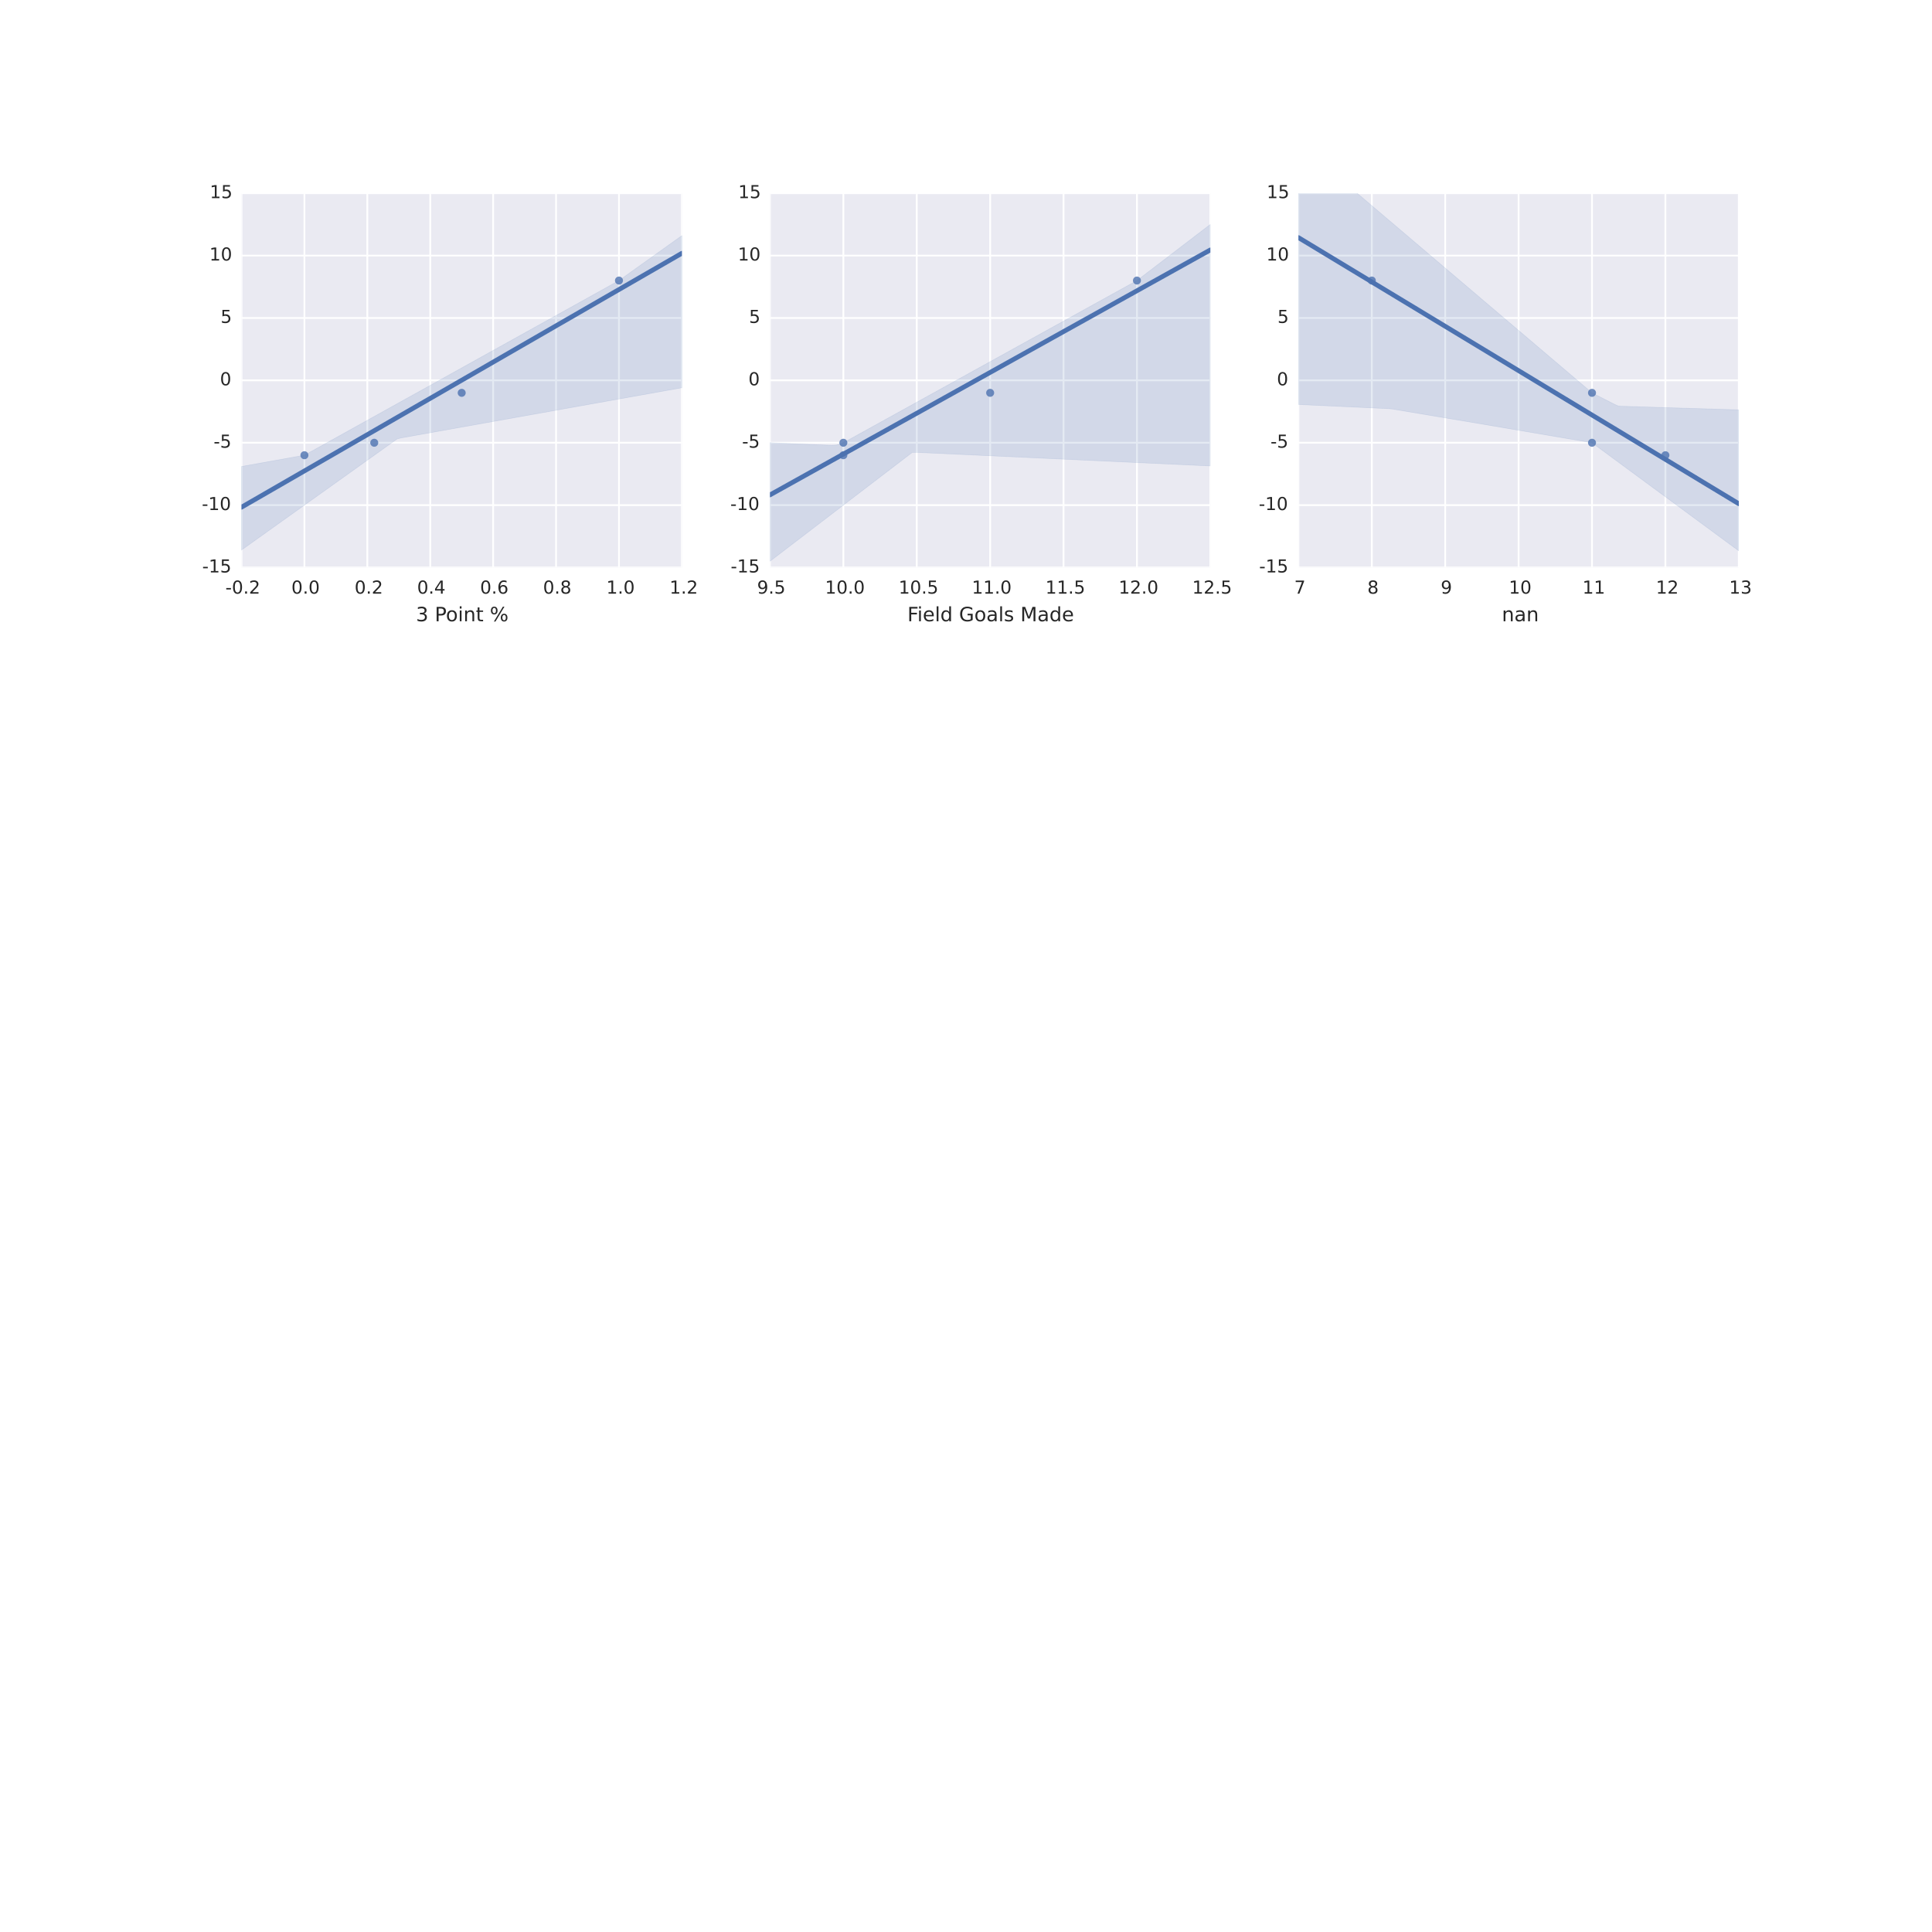 <?xml version="1.0" encoding="utf-8" standalone="no"?>
<!DOCTYPE svg PUBLIC "-//W3C//DTD SVG 1.1//EN"
  "http://www.w3.org/Graphics/SVG/1.1/DTD/svg11.dtd">
<!-- Created with matplotlib (http://matplotlib.org/) -->
<svg height="1080pt" version="1.1" viewBox="0 0 1080 1080" width="1080pt" xmlns="http://www.w3.org/2000/svg" xmlns:xlink="http://www.w3.org/1999/xlink">
 <defs>
  <style type="text/css">
*{stroke-linecap:butt;stroke-linejoin:round;}
  </style>
 </defs>
 <g id="figure_1">
  <g id="patch_1">
   <path d="
M0 1080
L1080 1080
L1080 0
L0 0
z
" style="fill:#ffffff;"/>
  </g>
  <g id="axes_1">
   <g id="patch_2">
    <path d="
M135 317.25
L381.176 317.25
L381.176 108
L135 108
z
" style="fill:#eaeaf2;"/>
   </g>
   <g id="matplotlib.axis_1">
    <g id="xtick_1">
     <g id="line2d_1">
      <path clip-path="url(#p796c768e71)" d="
M135 317.25
L135 108" style="fill:none;stroke:#ffffff;stroke-linecap:round;"/>
     </g>
     <g id="line2d_2">
      <defs>
       <path d="
M0 0
L0 0" id="m219da94a98" style="stroke:#262626;"/>
      </defs>
      <g>
       <use style="fill:#262626;stroke:#262626;" x="135.0" xlink:href="#m219da94a98" y="317.25"/>
      </g>
     </g>
     <g id="line2d_3">
      <g>
       <use style="fill:#262626;stroke:#262626;" x="135.0" xlink:href="#m219da94a98" y="108.0"/>
      </g>
     </g>
     <g id="text_1">
      <!-- -0.2 -->
      <defs>
       <path d="
M19.188 8.297
L53.609 8.297
L53.609 0
L7.328 0
L7.328 8.297
Q12.938 14.109 22.625 23.891
Q32.328 33.688 34.812 36.531
Q39.547 41.844 41.422 45.531
Q43.312 49.219 43.312 52.781
Q43.312 58.594 39.234 62.25
Q35.156 65.922 28.609 65.922
Q23.969 65.922 18.812 64.312
Q13.672 62.703 7.812 59.422
L7.812 69.391
Q13.766 71.781 18.938 73
Q24.125 74.219 28.422 74.219
Q39.75 74.219 46.484 68.547
Q53.219 62.891 53.219 53.422
Q53.219 48.922 51.531 44.891
Q49.859 40.875 45.406 35.406
Q44.188 33.984 37.641 27.219
Q31.109 20.453 19.188 8.297" id="BitstreamVeraSans-Roman-32"/>
       <path d="
M31.781 66.406
Q24.172 66.406 20.328 58.906
Q16.5 51.422 16.5 36.375
Q16.5 21.391 20.328 13.891
Q24.172 6.391 31.781 6.391
Q39.453 6.391 43.281 13.891
Q47.125 21.391 47.125 36.375
Q47.125 51.422 43.281 58.906
Q39.453 66.406 31.781 66.406
M31.781 74.219
Q44.047 74.219 50.516 64.516
Q56.984 54.828 56.984 36.375
Q56.984 17.969 50.516 8.266
Q44.047 -1.422 31.781 -1.422
Q19.531 -1.422 13.062 8.266
Q6.594 17.969 6.594 36.375
Q6.594 54.828 13.062 64.516
Q19.531 74.219 31.781 74.219" id="BitstreamVeraSans-Roman-30"/>
       <path d="
M10.688 12.406
L21 12.406
L21 0
L10.688 0
z
" id="BitstreamVeraSans-Roman-2e"/>
       <path d="
M4.891 31.391
L31.203 31.391
L31.203 23.391
L4.891 23.391
z
" id="BitstreamVeraSans-Roman-2d"/>
      </defs>
      <g style="fill:#262626;" transform="translate(125.99 331.848)scale(0.1 -0.1)">
       <use xlink:href="#BitstreamVeraSans-Roman-2d"/>
       <use x="36.084" xlink:href="#BitstreamVeraSans-Roman-30"/>
       <use x="99.707" xlink:href="#BitstreamVeraSans-Roman-2e"/>
       <use x="131.494" xlink:href="#BitstreamVeraSans-Roman-32"/>
      </g>
     </g>
    </g>
    <g id="xtick_2">
     <g id="line2d_4">
      <path clip-path="url(#p796c768e71)" d="
M170.168 317.25
L170.168 108" style="fill:none;stroke:#ffffff;stroke-linecap:round;"/>
     </g>
     <g id="line2d_5">
      <g>
       <use style="fill:#262626;stroke:#262626;" x="170.168" xlink:href="#m219da94a98" y="317.25"/>
      </g>
     </g>
     <g id="line2d_6">
      <g>
       <use style="fill:#262626;stroke:#262626;" x="170.168" xlink:href="#m219da94a98" y="108.0"/>
      </g>
     </g>
     <g id="text_2">
      <!-- 0.0 -->
      <g style="fill:#262626;" transform="translate(162.878 331.848)scale(0.1 -0.1)">
       <use xlink:href="#BitstreamVeraSans-Roman-30"/>
       <use x="63.623" xlink:href="#BitstreamVeraSans-Roman-2e"/>
       <use x="95.41" xlink:href="#BitstreamVeraSans-Roman-30"/>
      </g>
     </g>
    </g>
    <g id="xtick_3">
     <g id="line2d_7">
      <path clip-path="url(#p796c768e71)" d="
M205.336 317.25
L205.336 108" style="fill:none;stroke:#ffffff;stroke-linecap:round;"/>
     </g>
     <g id="line2d_8">
      <g>
       <use style="fill:#262626;stroke:#262626;" x="205.336" xlink:href="#m219da94a98" y="317.25"/>
      </g>
     </g>
     <g id="line2d_9">
      <g>
       <use style="fill:#262626;stroke:#262626;" x="205.336" xlink:href="#m219da94a98" y="108.0"/>
      </g>
     </g>
     <g id="text_3">
      <!-- 0.2 -->
      <g style="fill:#262626;" transform="translate(198.215 331.848)scale(0.1 -0.1)">
       <use xlink:href="#BitstreamVeraSans-Roman-30"/>
       <use x="63.623" xlink:href="#BitstreamVeraSans-Roman-2e"/>
       <use x="95.41" xlink:href="#BitstreamVeraSans-Roman-32"/>
      </g>
     </g>
    </g>
    <g id="xtick_4">
     <g id="line2d_10">
      <path clip-path="url(#p796c768e71)" d="
M240.504 317.25
L240.504 108" style="fill:none;stroke:#ffffff;stroke-linecap:round;"/>
     </g>
     <g id="line2d_11">
      <g>
       <use style="fill:#262626;stroke:#262626;" x="240.504" xlink:href="#m219da94a98" y="317.25"/>
      </g>
     </g>
     <g id="line2d_12">
      <g>
       <use style="fill:#262626;stroke:#262626;" x="240.504" xlink:href="#m219da94a98" y="108.0"/>
      </g>
     </g>
     <g id="text_4">
      <!-- 0.4 -->
      <defs>
       <path d="
M37.797 64.312
L12.891 25.391
L37.797 25.391
z

M35.203 72.906
L47.609 72.906
L47.609 25.391
L58.016 25.391
L58.016 17.188
L47.609 17.188
L47.609 0
L37.797 0
L37.797 17.188
L4.891 17.188
L4.891 26.703
z
" id="BitstreamVeraSans-Roman-34"/>
      </defs>
      <g style="fill:#262626;" transform="translate(233.163 331.848)scale(0.1 -0.1)">
       <use xlink:href="#BitstreamVeraSans-Roman-30"/>
       <use x="63.623" xlink:href="#BitstreamVeraSans-Roman-2e"/>
       <use x="95.41" xlink:href="#BitstreamVeraSans-Roman-34"/>
      </g>
     </g>
    </g>
    <g id="xtick_5">
     <g id="line2d_13">
      <path clip-path="url(#p796c768e71)" d="
M275.672 317.25
L275.672 108" style="fill:none;stroke:#ffffff;stroke-linecap:round;"/>
     </g>
     <g id="line2d_14">
      <g>
       <use style="fill:#262626;stroke:#262626;" x="275.672" xlink:href="#m219da94a98" y="317.25"/>
      </g>
     </g>
     <g id="line2d_15">
      <g>
       <use style="fill:#262626;stroke:#262626;" x="275.672" xlink:href="#m219da94a98" y="108.0"/>
      </g>
     </g>
     <g id="text_5">
      <!-- 0.6 -->
      <defs>
       <path d="
M33.016 40.375
Q26.375 40.375 22.484 35.828
Q18.609 31.297 18.609 23.391
Q18.609 15.531 22.484 10.953
Q26.375 6.391 33.016 6.391
Q39.656 6.391 43.531 10.953
Q47.406 15.531 47.406 23.391
Q47.406 31.297 43.531 35.828
Q39.656 40.375 33.016 40.375
M52.594 71.297
L52.594 62.312
Q48.875 64.062 45.094 64.984
Q41.312 65.922 37.594 65.922
Q27.828 65.922 22.672 59.328
Q17.531 52.734 16.797 39.406
Q19.672 43.656 24.016 45.922
Q28.375 48.188 33.594 48.188
Q44.578 48.188 50.953 41.516
Q57.328 34.859 57.328 23.391
Q57.328 12.156 50.688 5.359
Q44.047 -1.422 33.016 -1.422
Q20.359 -1.422 13.672 8.266
Q6.984 17.969 6.984 36.375
Q6.984 53.656 15.188 63.938
Q23.391 74.219 37.203 74.219
Q40.922 74.219 44.703 73.484
Q48.484 72.75 52.594 71.297" id="BitstreamVeraSans-Roman-36"/>
      </defs>
      <g style="fill:#262626;" transform="translate(268.365 331.848)scale(0.1 -0.1)">
       <use xlink:href="#BitstreamVeraSans-Roman-30"/>
       <use x="63.623" xlink:href="#BitstreamVeraSans-Roman-2e"/>
       <use x="95.41" xlink:href="#BitstreamVeraSans-Roman-36"/>
      </g>
     </g>
    </g>
    <g id="xtick_6">
     <g id="line2d_16">
      <path clip-path="url(#p796c768e71)" d="
M310.84 317.25
L310.84 108" style="fill:none;stroke:#ffffff;stroke-linecap:round;"/>
     </g>
     <g id="line2d_17">
      <g>
       <use style="fill:#262626;stroke:#262626;" x="310.84" xlink:href="#m219da94a98" y="317.25"/>
      </g>
     </g>
     <g id="line2d_18">
      <g>
       <use style="fill:#262626;stroke:#262626;" x="310.84" xlink:href="#m219da94a98" y="108.0"/>
      </g>
     </g>
     <g id="text_6">
      <!-- 0.8 -->
      <defs>
       <path d="
M31.781 34.625
Q24.75 34.625 20.719 30.859
Q16.703 27.094 16.703 20.516
Q16.703 13.922 20.719 10.156
Q24.75 6.391 31.781 6.391
Q38.812 6.391 42.859 10.172
Q46.922 13.969 46.922 20.516
Q46.922 27.094 42.891 30.859
Q38.875 34.625 31.781 34.625
M21.922 38.812
Q15.578 40.375 12.031 44.719
Q8.5 49.078 8.5 55.328
Q8.5 64.062 14.719 69.141
Q20.953 74.219 31.781 74.219
Q42.672 74.219 48.875 69.141
Q55.078 64.062 55.078 55.328
Q55.078 49.078 51.531 44.719
Q48 40.375 41.703 38.812
Q48.828 37.156 52.797 32.312
Q56.781 27.484 56.781 20.516
Q56.781 9.906 50.312 4.234
Q43.844 -1.422 31.781 -1.422
Q19.734 -1.422 13.25 4.234
Q6.781 9.906 6.781 20.516
Q6.781 27.484 10.781 32.312
Q14.797 37.156 21.922 38.812
M18.312 54.391
Q18.312 48.734 21.844 45.562
Q25.391 42.391 31.781 42.391
Q38.141 42.391 41.719 45.562
Q45.312 48.734 45.312 54.391
Q45.312 60.062 41.719 63.234
Q38.141 66.406 31.781 66.406
Q25.391 66.406 21.844 63.234
Q18.312 60.062 18.312 54.391" id="BitstreamVeraSans-Roman-38"/>
      </defs>
      <g style="fill:#262626;" transform="translate(303.561 331.848)scale(0.1 -0.1)">
       <use xlink:href="#BitstreamVeraSans-Roman-30"/>
       <use x="63.623" xlink:href="#BitstreamVeraSans-Roman-2e"/>
       <use x="95.41" xlink:href="#BitstreamVeraSans-Roman-38"/>
      </g>
     </g>
    </g>
    <g id="xtick_7">
     <g id="line2d_19">
      <path clip-path="url(#p796c768e71)" d="
M346.008 317.25
L346.008 108" style="fill:none;stroke:#ffffff;stroke-linecap:round;"/>
     </g>
     <g id="line2d_20">
      <g>
       <use style="fill:#262626;stroke:#262626;" x="346.008" xlink:href="#m219da94a98" y="317.25"/>
      </g>
     </g>
     <g id="line2d_21">
      <g>
       <use style="fill:#262626;stroke:#262626;" x="346.008" xlink:href="#m219da94a98" y="108.0"/>
      </g>
     </g>
     <g id="text_7">
      <!-- 1.0 -->
      <defs>
       <path d="
M12.406 8.297
L28.516 8.297
L28.516 63.922
L10.984 60.406
L10.984 69.391
L28.422 72.906
L38.281 72.906
L38.281 8.297
L54.391 8.297
L54.391 0
L12.406 0
z
" id="BitstreamVeraSans-Roman-31"/>
      </defs>
      <g style="fill:#262626;" transform="translate(338.938 331.848)scale(0.1 -0.1)">
       <use xlink:href="#BitstreamVeraSans-Roman-31"/>
       <use x="63.623" xlink:href="#BitstreamVeraSans-Roman-2e"/>
       <use x="95.41" xlink:href="#BitstreamVeraSans-Roman-30"/>
      </g>
     </g>
    </g>
    <g id="xtick_8">
     <g id="line2d_22">
      <path clip-path="url(#p796c768e71)" d="
M381.176 317.25
L381.176 108" style="fill:none;stroke:#ffffff;stroke-linecap:round;"/>
     </g>
     <g id="line2d_23">
      <g>
       <use style="fill:#262626;stroke:#262626;" x="381.176" xlink:href="#m219da94a98" y="317.25"/>
      </g>
     </g>
     <g id="line2d_24">
      <g>
       <use style="fill:#262626;stroke:#262626;" x="381.176" xlink:href="#m219da94a98" y="108.0"/>
      </g>
     </g>
     <g id="text_8">
      <!-- 1.2 -->
      <g style="fill:#262626;" transform="translate(374.275 331.848)scale(0.1 -0.1)">
       <use xlink:href="#BitstreamVeraSans-Roman-31"/>
       <use x="63.623" xlink:href="#BitstreamVeraSans-Roman-2e"/>
       <use x="95.41" xlink:href="#BitstreamVeraSans-Roman-32"/>
      </g>
     </g>
    </g>
    <g id="text_9">
     <!-- 3 Point % -->
     <defs>
      <path d="
M40.578 39.312
Q47.656 37.797 51.625 33
Q55.609 28.219 55.609 21.188
Q55.609 10.406 48.188 4.484
Q40.766 -1.422 27.094 -1.422
Q22.516 -1.422 17.656 -0.516
Q12.797 0.391 7.625 2.203
L7.625 11.719
Q11.719 9.328 16.594 8.109
Q21.484 6.891 26.812 6.891
Q36.078 6.891 40.938 10.547
Q45.797 14.203 45.797 21.188
Q45.797 27.641 41.281 31.266
Q36.766 34.906 28.719 34.906
L20.219 34.906
L20.219 43.016
L29.109 43.016
Q36.375 43.016 40.234 45.922
Q44.094 48.828 44.094 54.297
Q44.094 59.906 40.109 62.906
Q36.141 65.922 28.719 65.922
Q24.656 65.922 20.016 65.031
Q15.375 64.156 9.812 62.312
L9.812 71.094
Q15.438 72.656 20.344 73.438
Q25.25 74.219 29.594 74.219
Q40.828 74.219 47.359 69.109
Q53.906 64.016 53.906 55.328
Q53.906 49.266 50.438 45.094
Q46.969 40.922 40.578 39.312" id="BitstreamVeraSans-Roman-33"/>
      <path d="
M72.703 32.078
Q68.453 32.078 66.031 28.469
Q63.625 24.859 63.625 18.406
Q63.625 12.062 66.031 8.422
Q68.453 4.781 72.703 4.781
Q76.859 4.781 79.266 8.422
Q81.688 12.062 81.688 18.406
Q81.688 24.812 79.266 28.438
Q76.859 32.078 72.703 32.078
M72.703 38.281
Q80.422 38.281 84.953 32.906
Q89.5 27.547 89.5 18.406
Q89.5 9.281 84.938 3.922
Q80.375 -1.422 72.703 -1.422
Q64.891 -1.422 60.344 3.922
Q55.812 9.281 55.812 18.406
Q55.812 27.594 60.375 32.938
Q64.938 38.281 72.703 38.281
M22.312 68.016
Q18.109 68.016 15.688 64.375
Q13.281 60.75 13.281 54.391
Q13.281 47.953 15.672 44.328
Q18.062 40.719 22.312 40.719
Q26.562 40.719 28.969 44.328
Q31.391 47.953 31.391 54.391
Q31.391 60.688 28.953 64.344
Q26.516 68.016 22.312 68.016
M66.406 74.219
L74.219 74.219
L28.609 -1.422
L20.797 -1.422
z

M22.312 74.219
Q30.031 74.219 34.609 68.875
Q39.203 63.531 39.203 54.391
Q39.203 45.172 34.641 39.844
Q30.078 34.516 22.312 34.516
Q14.547 34.516 10.031 39.859
Q5.516 45.219 5.516 54.391
Q5.516 63.484 10.047 68.844
Q14.594 74.219 22.312 74.219" id="BitstreamVeraSans-Roman-25"/>
      <path id="BitstreamVeraSans-Roman-20"/>
      <path d="
M54.891 33.016
L54.891 0
L45.906 0
L45.906 32.719
Q45.906 40.484 42.875 44.328
Q39.844 48.188 33.797 48.188
Q26.516 48.188 22.312 43.547
Q18.109 38.922 18.109 30.906
L18.109 0
L9.078 0
L9.078 54.688
L18.109 54.688
L18.109 46.188
Q21.344 51.125 25.703 53.562
Q30.078 56 35.797 56
Q45.219 56 50.047 50.172
Q54.891 44.344 54.891 33.016" id="BitstreamVeraSans-Roman-6e"/>
      <path d="
M30.609 48.391
Q23.391 48.391 19.188 42.75
Q14.984 37.109 14.984 27.297
Q14.984 17.484 19.156 11.844
Q23.344 6.203 30.609 6.203
Q37.797 6.203 41.984 11.859
Q46.188 17.531 46.188 27.297
Q46.188 37.016 41.984 42.703
Q37.797 48.391 30.609 48.391
M30.609 56
Q42.328 56 49.016 48.375
Q55.719 40.766 55.719 27.297
Q55.719 13.875 49.016 6.219
Q42.328 -1.422 30.609 -1.422
Q18.844 -1.422 12.172 6.219
Q5.516 13.875 5.516 27.297
Q5.516 40.766 12.172 48.375
Q18.844 56 30.609 56" id="BitstreamVeraSans-Roman-6f"/>
      <path d="
M19.672 64.797
L19.672 37.406
L32.078 37.406
Q38.969 37.406 42.719 40.969
Q46.484 44.531 46.484 51.125
Q46.484 57.672 42.719 61.234
Q38.969 64.797 32.078 64.797
z

M9.812 72.906
L32.078 72.906
Q44.344 72.906 50.609 67.359
Q56.891 61.812 56.891 51.125
Q56.891 40.328 50.609 34.812
Q44.344 29.297 32.078 29.297
L19.672 29.297
L19.672 0
L9.812 0
z
" id="BitstreamVeraSans-Roman-50"/>
      <path d="
M9.422 54.688
L18.406 54.688
L18.406 0
L9.422 0
z

M9.422 75.984
L18.406 75.984
L18.406 64.594
L9.422 64.594
z
" id="BitstreamVeraSans-Roman-69"/>
      <path d="
M18.312 70.219
L18.312 54.688
L36.812 54.688
L36.812 47.703
L18.312 47.703
L18.312 18.016
Q18.312 11.328 20.141 9.422
Q21.969 7.516 27.594 7.516
L36.812 7.516
L36.812 0
L27.594 0
Q17.188 0 13.234 3.875
Q9.281 7.766 9.281 18.016
L9.281 47.703
L2.688 47.703
L2.688 54.688
L9.281 54.688
L9.281 70.219
z
" id="BitstreamVeraSans-Roman-74"/>
     </defs>
     <g style="fill:#262626;" transform="translate(232.518 347.286)scale(0.11 -0.11)">
      <use xlink:href="#BitstreamVeraSans-Roman-33"/>
      <use x="63.623" xlink:href="#BitstreamVeraSans-Roman-20"/>
      <use x="95.41" xlink:href="#BitstreamVeraSans-Roman-50"/>
      <use x="152.088" xlink:href="#BitstreamVeraSans-Roman-6f"/>
      <use x="213.27" xlink:href="#BitstreamVeraSans-Roman-69"/>
      <use x="241.053" xlink:href="#BitstreamVeraSans-Roman-6e"/>
      <use x="304.432" xlink:href="#BitstreamVeraSans-Roman-74"/>
      <use x="343.641" xlink:href="#BitstreamVeraSans-Roman-20"/>
      <use x="375.428" xlink:href="#BitstreamVeraSans-Roman-25"/>
     </g>
    </g>
   </g>
   <g id="matplotlib.axis_2">
    <g id="ytick_1">
     <g id="line2d_25">
      <path clip-path="url(#p796c768e71)" d="
M135 317.25
L381.176 317.25" style="fill:none;stroke:#ffffff;stroke-linecap:round;"/>
     </g>
     <g id="line2d_26">
      <g>
       <use style="fill:#262626;stroke:#262626;" x="135.0" xlink:href="#m219da94a98" y="317.25"/>
      </g>
     </g>
     <g id="line2d_27">
      <g>
       <use style="fill:#262626;stroke:#262626;" x="381.176" xlink:href="#m219da94a98" y="317.25"/>
      </g>
     </g>
     <g id="text_10">
      <!-- -15 -->
      <defs>
       <path d="
M10.797 72.906
L49.516 72.906
L49.516 64.594
L19.828 64.594
L19.828 46.734
Q21.969 47.469 24.109 47.828
Q26.266 48.188 28.422 48.188
Q40.625 48.188 47.75 41.5
Q54.891 34.812 54.891 23.391
Q54.891 11.625 47.562 5.094
Q40.234 -1.422 26.906 -1.422
Q22.312 -1.422 17.547 -0.641
Q12.797 0.141 7.719 1.703
L7.719 11.625
Q12.109 9.234 16.797 8.062
Q21.484 6.891 26.703 6.891
Q35.156 6.891 40.078 11.328
Q45.016 15.766 45.016 23.391
Q45.016 31 40.078 35.438
Q35.156 39.891 26.703 39.891
Q22.75 39.891 18.812 39.016
Q14.891 38.141 10.797 36.281
z
" id="BitstreamVeraSans-Roman-35"/>
      </defs>
      <g style="fill:#262626;" transform="translate(113.03 320.009)scale(0.1 -0.1)">
       <use xlink:href="#BitstreamVeraSans-Roman-2d"/>
       <use x="36.084" xlink:href="#BitstreamVeraSans-Roman-31"/>
       <use x="99.707" xlink:href="#BitstreamVeraSans-Roman-35"/>
      </g>
     </g>
    </g>
    <g id="ytick_2">
     <g id="line2d_28">
      <path clip-path="url(#p796c768e71)" d="
M135 282.375
L381.176 282.375" style="fill:none;stroke:#ffffff;stroke-linecap:round;"/>
     </g>
     <g id="line2d_29">
      <g>
       <use style="fill:#262626;stroke:#262626;" x="135.0" xlink:href="#m219da94a98" y="282.375"/>
      </g>
     </g>
     <g id="line2d_30">
      <g>
       <use style="fill:#262626;stroke:#262626;" x="381.176" xlink:href="#m219da94a98" y="282.375"/>
      </g>
     </g>
     <g id="text_11">
      <!-- -10 -->
      <g style="fill:#262626;" transform="translate(112.82 285.134)scale(0.1 -0.1)">
       <use xlink:href="#BitstreamVeraSans-Roman-2d"/>
       <use x="36.084" xlink:href="#BitstreamVeraSans-Roman-31"/>
       <use x="99.707" xlink:href="#BitstreamVeraSans-Roman-30"/>
      </g>
     </g>
    </g>
    <g id="ytick_3">
     <g id="line2d_31">
      <path clip-path="url(#p796c768e71)" d="
M135 247.5
L381.176 247.5" style="fill:none;stroke:#ffffff;stroke-linecap:round;"/>
     </g>
     <g id="line2d_32">
      <g>
       <use style="fill:#262626;stroke:#262626;" x="135.0" xlink:href="#m219da94a98" y="247.5"/>
      </g>
     </g>
     <g id="line2d_33">
      <g>
       <use style="fill:#262626;stroke:#262626;" x="381.176" xlink:href="#m219da94a98" y="247.5"/>
      </g>
     </g>
     <g id="text_12">
      <!-- -5 -->
      <g style="fill:#262626;" transform="translate(119.392 250.259)scale(0.1 -0.1)">
       <use xlink:href="#BitstreamVeraSans-Roman-2d"/>
       <use x="36.084" xlink:href="#BitstreamVeraSans-Roman-35"/>
      </g>
     </g>
    </g>
    <g id="ytick_4">
     <g id="line2d_34">
      <path clip-path="url(#p796c768e71)" d="
M135 212.625
L381.176 212.625" style="fill:none;stroke:#ffffff;stroke-linecap:round;"/>
     </g>
     <g id="line2d_35">
      <g>
       <use style="fill:#262626;stroke:#262626;" x="135.0" xlink:href="#m219da94a98" y="212.625"/>
      </g>
     </g>
     <g id="line2d_36">
      <g>
       <use style="fill:#262626;stroke:#262626;" x="381.176" xlink:href="#m219da94a98" y="212.625"/>
      </g>
     </g>
     <g id="text_13">
      <!-- 0 -->
      <g style="fill:#262626;" transform="translate(122.961 215.384)scale(0.1 -0.1)">
       <use xlink:href="#BitstreamVeraSans-Roman-30"/>
      </g>
     </g>
    </g>
    <g id="ytick_5">
     <g id="line2d_37">
      <path clip-path="url(#p796c768e71)" d="
M135 177.75
L381.176 177.75" style="fill:none;stroke:#ffffff;stroke-linecap:round;"/>
     </g>
     <g id="line2d_38">
      <g>
       <use style="fill:#262626;stroke:#262626;" x="135.0" xlink:href="#m219da94a98" y="177.75"/>
      </g>
     </g>
     <g id="line2d_39">
      <g>
       <use style="fill:#262626;stroke:#262626;" x="381.176" xlink:href="#m219da94a98" y="177.75"/>
      </g>
     </g>
     <g id="text_14">
      <!-- 5 -->
      <g style="fill:#262626;" transform="translate(123.283 180.509)scale(0.1 -0.1)">
       <use xlink:href="#BitstreamVeraSans-Roman-35"/>
      </g>
     </g>
    </g>
    <g id="ytick_6">
     <g id="line2d_40">
      <path clip-path="url(#p796c768e71)" d="
M135 142.875
L381.176 142.875" style="fill:none;stroke:#ffffff;stroke-linecap:round;"/>
     </g>
     <g id="line2d_41">
      <g>
       <use style="fill:#262626;stroke:#262626;" x="135.0" xlink:href="#m219da94a98" y="142.875"/>
      </g>
     </g>
     <g id="line2d_42">
      <g>
       <use style="fill:#262626;stroke:#262626;" x="381.176" xlink:href="#m219da94a98" y="142.875"/>
      </g>
     </g>
     <g id="text_15">
      <!-- 10 -->
      <g style="fill:#262626;" transform="translate(117.037 145.634)scale(0.1 -0.1)">
       <use xlink:href="#BitstreamVeraSans-Roman-31"/>
       <use x="63.623" xlink:href="#BitstreamVeraSans-Roman-30"/>
      </g>
     </g>
    </g>
    <g id="ytick_7">
     <g id="line2d_43">
      <path clip-path="url(#p796c768e71)" d="
M135 108
L381.176 108" style="fill:none;stroke:#ffffff;stroke-linecap:round;"/>
     </g>
     <g id="line2d_44">
      <g>
       <use style="fill:#262626;stroke:#262626;" x="135.0" xlink:href="#m219da94a98" y="108.0"/>
      </g>
     </g>
     <g id="line2d_45">
      <g>
       <use style="fill:#262626;stroke:#262626;" x="381.176" xlink:href="#m219da94a98" y="108.0"/>
      </g>
     </g>
     <g id="text_16">
      <!-- 15 -->
      <g style="fill:#262626;" transform="translate(117.247 110.759)scale(0.1 -0.1)">
       <use xlink:href="#BitstreamVeraSans-Roman-31"/>
       <use x="63.623" xlink:href="#BitstreamVeraSans-Roman-35"/>
      </g>
     </g>
    </g>
   </g>
   <g id="PathCollection_1">
    <defs>
     <path d="
M0 2.236
C0.593 2.236 1.162 2 1.581 1.581
C2 1.162 2.236 0.593 2.236 0
C2.236 -0.593 2 -1.162 1.581 -1.581
C1.162 -2 0.593 -2.236 0 -2.236
C-0.593 -2.236 -1.162 -2 -1.581 -1.581
C-2 -1.162 -2.236 -0.593 -2.236 0
C-2.236 0.593 -2 1.162 -1.581 1.581
C-1.162 2 -0.593 2.236 0 2.236
z
" id="m501da90a0f"/>
    </defs>
    <g clip-path="url(#p796c768e71)">
     <use style="fill:#4c72b0;fill-opacity:0.8;" x="170.168" xlink:href="#m501da90a0f" y="254.475"/>
     <use style="fill:#4c72b0;fill-opacity:0.8;" x="258.088" xlink:href="#m501da90a0f" y="219.6"/>
     <use style="fill:#4c72b0;fill-opacity:0.8;" x="346.008" xlink:href="#m501da90a0f" y="156.825"/>
     <use style="fill:#4c72b0;fill-opacity:0.8;" x="209.205" xlink:href="#m501da90a0f" y="247.5"/>
    </g>
   </g>
   <g id="PolyCollection_1">
    <defs>
     <path d="
M135 -819.241
L135 -772.515
L137.487 -774.29
L139.973 -776.066
L142.46 -777.841
L144.947 -779.617
L147.433 -781.392
L149.92 -783.168
L152.406 -784.943
L154.893 -786.719
L157.38 -788.494
L159.866 -790.27
L162.353 -792.045
L164.84 -793.82
L167.326 -795.596
L169.813 -797.371
L172.299 -799.147
L174.786 -800.922
L177.273 -802.698
L179.759 -804.473
L182.246 -806.249
L184.733 -808.024
L187.219 -809.8
L189.706 -811.575
L192.193 -813.35
L194.679 -815.126
L197.166 -816.901
L199.652 -818.677
L202.139 -820.452
L204.626 -822.228
L207.112 -824.003
L209.599 -825.779
L212.086 -827.554
L214.572 -829.33
L217.059 -831.105
L219.545 -832.88
L222.032 -834.656
L224.519 -835.236
L227.005 -835.681
L229.492 -836.125
L231.979 -836.569
L234.465 -837.014
L236.952 -837.458
L239.439 -837.902
L241.925 -838.346
L244.412 -838.791
L246.898 -839.235
L249.385 -839.679
L251.872 -840.124
L254.358 -840.568
L256.845 -841.012
L259.332 -841.457
L261.818 -841.901
L264.305 -842.345
L266.791 -842.79
L269.278 -843.234
L271.765 -843.678
L274.251 -844.122
L276.738 -844.567
L279.225 -845.011
L281.711 -845.455
L284.198 -845.9
L286.684 -846.344
L289.171 -846.788
L291.658 -847.233
L294.144 -847.677
L296.631 -848.121
L299.118 -848.566
L301.604 -849.01
L304.091 -849.454
L306.578 -849.898
L309.064 -850.343
L311.551 -850.787
L314.037 -851.231
L316.524 -851.676
L319.011 -852.12
L321.497 -852.564
L323.984 -853.009
L326.471 -853.453
L328.957 -853.897
L331.444 -854.342
L333.93 -854.786
L336.417 -855.23
L338.904 -855.674
L341.39 -856.119
L343.877 -856.563
L346.364 -857.007
L348.85 -857.452
L351.337 -857.896
L353.824 -858.34
L356.31 -858.785
L358.797 -859.229
L361.283 -859.673
L363.77 -860.118
L366.257 -860.562
L368.743 -861.006
L371.23 -861.45
L373.717 -861.895
L376.203 -862.339
L378.69 -862.783
L381.176 -863.228
L381.176 -948.285
L381.176 -948.285
L378.69 -946.51
L376.203 -944.734
L373.717 -942.959
L371.23 -941.183
L368.743 -939.408
L366.257 -937.632
L363.77 -935.857
L361.283 -934.081
L358.797 -932.306
L356.31 -930.53
L353.824 -928.755
L351.337 -926.98
L348.85 -925.204
L346.364 -923.429
L343.877 -921.991
L341.39 -920.61
L338.904 -919.23
L336.417 -917.849
L333.93 -916.468
L331.444 -915.087
L328.957 -913.706
L326.471 -912.325
L323.984 -910.944
L321.497 -909.563
L319.011 -908.182
L316.524 -906.801
L314.037 -905.42
L311.551 -904.04
L309.064 -902.659
L306.578 -901.278
L304.091 -899.897
L301.604 -898.516
L299.118 -897.135
L296.631 -895.754
L294.144 -894.373
L291.658 -892.992
L289.171 -891.611
L286.684 -890.23
L284.198 -888.85
L281.711 -887.469
L279.225 -886.088
L276.738 -884.707
L274.251 -883.326
L271.765 -881.945
L269.278 -880.564
L266.791 -879.183
L264.305 -877.802
L261.818 -876.421
L259.332 -875.04
L256.845 -873.66
L254.358 -872.279
L251.872 -870.898
L249.385 -869.517
L246.898 -868.136
L244.412 -866.755
L241.925 -865.374
L239.439 -863.993
L236.952 -862.612
L234.465 -861.231
L231.979 -859.85
L229.492 -858.47
L227.005 -857.089
L224.519 -855.708
L222.032 -854.327
L219.545 -852.946
L217.059 -851.565
L214.572 -850.184
L212.086 -848.803
L209.599 -847.422
L207.112 -846.041
L204.626 -844.66
L202.139 -843.28
L199.652 -841.899
L197.166 -840.518
L194.679 -839.137
L192.193 -837.756
L189.706 -836.375
L187.219 -834.994
L184.733 -833.613
L182.246 -832.232
L179.759 -830.851
L177.273 -829.47
L174.786 -828.09
L172.299 -826.709
L169.813 -825.462
L167.326 -825.017
L164.84 -824.573
L162.353 -824.129
L159.866 -823.684
L157.38 -823.24
L154.893 -822.796
L152.406 -822.351
L149.92 -821.907
L147.433 -821.463
L144.947 -821.018
L142.46 -820.574
L139.973 -820.13
L137.487 -819.686
L135 -819.241
z
" id="m261b109633" style="stroke:#4c72b0;stroke-opacity:0.15;stroke-width:0.3;"/>
    </defs>
    <g clip-path="url(#p796c768e71)">
     <use style="fill:#4c72b0;fill-opacity:0.15;stroke:#4c72b0;stroke-opacity:0.15;stroke-width:0.3;" x="0.0" xlink:href="#m261b109633" y="1080.0"/>
    </g>
   </g>
   <g id="line2d_46">
    <path clip-path="url(#p796c768e71)" d="
M135 283.537
L137.487 282.103
L139.973 280.669
L142.46 279.235
L144.947 277.801
L147.433 276.367
L149.92 274.933
L152.406 273.499
L154.893 272.065
L157.38 270.631
L159.866 269.197
L162.353 267.763
L164.84 266.329
L167.326 264.894
L169.813 263.46
L172.299 262.026
L174.786 260.592
L177.273 259.158
L179.759 257.724
L182.246 256.29
L184.733 254.856
L187.219 253.422
L189.706 251.988
L192.193 250.554
L194.679 249.12
L197.166 247.686
L199.652 246.252
L202.139 244.818
L204.626 243.384
L207.112 241.95
L209.599 240.516
L212.086 239.082
L214.572 237.648
L217.059 236.214
L219.545 234.78
L222.032 233.346
L224.519 231.912
L227.005 230.478
L229.492 229.044
L231.979 227.61
L234.465 226.176
L236.952 224.742
L239.439 223.307
L241.925 221.873
L244.412 220.439
L246.898 219.005
L249.385 217.571
L251.872 216.137
L254.358 214.703
L256.845 213.269
L259.332 211.835
L261.818 210.401
L264.305 208.967
L266.791 207.533
L269.278 206.099
L271.765 204.665
L274.251 203.231
L276.738 201.797
L279.225 200.363
L281.711 198.929
L284.198 197.495
L286.684 196.061
L289.171 194.627
L291.658 193.193
L294.144 191.759
L296.631 190.325
L299.118 188.891
L301.604 187.457
L304.091 186.023
L306.578 184.589
L309.064 183.155
L311.551 181.72
L314.037 180.286
L316.524 178.852
L319.011 177.418
L321.497 175.984
L323.984 174.55
L326.471 173.116
L328.957 171.682
L331.444 170.248
L333.93 168.814
L336.417 167.38
L338.904 165.946
L341.39 164.512
L343.877 163.078
L346.364 161.644
L348.85 160.21
L351.337 158.776
L353.824 157.342
L356.31 155.908
L358.797 154.474
L361.283 153.04
L363.77 151.606
L366.257 150.172
L368.743 148.738
L371.23 147.304
L373.717 145.87
L376.203 144.436
L378.69 143.002
L381.176 141.568" style="fill:none;stroke:#4c72b0;stroke-linecap:round;stroke-width:2.625;"/>
   </g>
   <g id="patch_3">
    <path d="
M135 108
L381.176 108" style="fill:none;"/>
   </g>
   <g id="patch_4">
    <path d="
M381.176 317.25
L381.176 108" style="fill:none;"/>
   </g>
   <g id="patch_5">
    <path d="
M135 317.25
L381.176 317.25" style="fill:none;"/>
   </g>
   <g id="patch_6">
    <path d="
M135 317.25
L135 108" style="fill:none;"/>
   </g>
  </g>
  <g id="axes_2">
   <g id="patch_7">
    <path d="
M430.412 317.25
L676.588 317.25
L676.588 108
L430.412 108
z
" style="fill:#eaeaf2;"/>
   </g>
   <g id="matplotlib.axis_3">
    <g id="xtick_9">
     <g id="line2d_47">
      <path clip-path="url(#p8f0a1a9076)" d="
M430.412 317.25
L430.412 108" style="fill:none;stroke:#ffffff;stroke-linecap:round;"/>
     </g>
     <g id="line2d_48">
      <g>
       <use style="fill:#262626;stroke:#262626;" x="430.412" xlink:href="#m219da94a98" y="317.25"/>
      </g>
     </g>
     <g id="line2d_49">
      <g>
       <use style="fill:#262626;stroke:#262626;" x="430.412" xlink:href="#m219da94a98" y="108.0"/>
      </g>
     </g>
     <g id="text_17">
      <!-- 9.5 -->
      <defs>
       <path d="
M10.984 1.516
L10.984 10.5
Q14.703 8.734 18.5 7.812
Q22.312 6.891 25.984 6.891
Q35.75 6.891 40.891 13.453
Q46.047 20.016 46.781 33.406
Q43.953 29.203 39.594 26.953
Q35.25 24.703 29.984 24.703
Q19.047 24.703 12.672 31.312
Q6.297 37.938 6.297 49.422
Q6.297 60.641 12.938 67.422
Q19.578 74.219 30.609 74.219
Q43.266 74.219 49.922 64.516
Q56.594 54.828 56.594 36.375
Q56.594 19.141 48.406 8.859
Q40.234 -1.422 26.422 -1.422
Q22.703 -1.422 18.891 -0.688
Q15.094 0.047 10.984 1.516
M30.609 32.422
Q37.25 32.422 41.125 36.953
Q45.016 41.5 45.016 49.422
Q45.016 57.281 41.125 61.844
Q37.25 66.406 30.609 66.406
Q23.969 66.406 20.094 61.844
Q16.219 57.281 16.219 49.422
Q16.219 41.5 20.094 36.953
Q23.969 32.422 30.609 32.422" id="BitstreamVeraSans-Roman-39"/>
      </defs>
      <g style="fill:#262626;" transform="translate(423.212 331.848)scale(0.1 -0.1)">
       <use xlink:href="#BitstreamVeraSans-Roman-39"/>
       <use x="63.623" xlink:href="#BitstreamVeraSans-Roman-2e"/>
       <use x="95.41" xlink:href="#BitstreamVeraSans-Roman-35"/>
      </g>
     </g>
    </g>
    <g id="xtick_10">
     <g id="line2d_50">
      <path clip-path="url(#p8f0a1a9076)" d="
M471.441 317.25
L471.441 108" style="fill:none;stroke:#ffffff;stroke-linecap:round;"/>
     </g>
     <g id="line2d_51">
      <g>
       <use style="fill:#262626;stroke:#262626;" x="471.441" xlink:href="#m219da94a98" y="317.25"/>
      </g>
     </g>
     <g id="line2d_52">
      <g>
       <use style="fill:#262626;stroke:#262626;" x="471.441" xlink:href="#m219da94a98" y="108.0"/>
      </g>
     </g>
     <g id="text_18">
      <!-- 10.0 -->
      <g style="fill:#262626;" transform="translate(461.19 331.848)scale(0.1 -0.1)">
       <use xlink:href="#BitstreamVeraSans-Roman-31"/>
       <use x="63.623" xlink:href="#BitstreamVeraSans-Roman-30"/>
       <use x="127.246" xlink:href="#BitstreamVeraSans-Roman-2e"/>
       <use x="159.033" xlink:href="#BitstreamVeraSans-Roman-30"/>
      </g>
     </g>
    </g>
    <g id="xtick_11">
     <g id="line2d_53">
      <path clip-path="url(#p8f0a1a9076)" d="
M512.471 317.25
L512.471 108" style="fill:none;stroke:#ffffff;stroke-linecap:round;"/>
     </g>
     <g id="line2d_54">
      <g>
       <use style="fill:#262626;stroke:#262626;" x="512.471" xlink:href="#m219da94a98" y="317.25"/>
      </g>
     </g>
     <g id="line2d_55">
      <g>
       <use style="fill:#262626;stroke:#262626;" x="512.471" xlink:href="#m219da94a98" y="108.0"/>
      </g>
     </g>
     <g id="text_19">
      <!-- 10.5 -->
      <g style="fill:#262626;" transform="translate(502.324 331.848)scale(0.1 -0.1)">
       <use xlink:href="#BitstreamVeraSans-Roman-31"/>
       <use x="63.623" xlink:href="#BitstreamVeraSans-Roman-30"/>
       <use x="127.246" xlink:href="#BitstreamVeraSans-Roman-2e"/>
       <use x="159.033" xlink:href="#BitstreamVeraSans-Roman-35"/>
      </g>
     </g>
    </g>
    <g id="xtick_12">
     <g id="line2d_56">
      <path clip-path="url(#p8f0a1a9076)" d="
M553.5 317.25
L553.5 108" style="fill:none;stroke:#ffffff;stroke-linecap:round;"/>
     </g>
     <g id="line2d_57">
      <g>
       <use style="fill:#262626;stroke:#262626;" x="553.5" xlink:href="#m219da94a98" y="317.25"/>
      </g>
     </g>
     <g id="line2d_58">
      <g>
       <use style="fill:#262626;stroke:#262626;" x="553.5" xlink:href="#m219da94a98" y="108.0"/>
      </g>
     </g>
     <g id="text_20">
      <!-- 11.0 -->
      <g style="fill:#262626;" transform="translate(543.248 331.848)scale(0.1 -0.1)">
       <use xlink:href="#BitstreamVeraSans-Roman-31"/>
       <use x="63.623" xlink:href="#BitstreamVeraSans-Roman-31"/>
       <use x="127.246" xlink:href="#BitstreamVeraSans-Roman-2e"/>
       <use x="159.033" xlink:href="#BitstreamVeraSans-Roman-30"/>
      </g>
     </g>
    </g>
    <g id="xtick_13">
     <g id="line2d_59">
      <path clip-path="url(#p8f0a1a9076)" d="
M594.529 317.25
L594.529 108" style="fill:none;stroke:#ffffff;stroke-linecap:round;"/>
     </g>
     <g id="line2d_60">
      <g>
       <use style="fill:#262626;stroke:#262626;" x="594.529" xlink:href="#m219da94a98" y="317.25"/>
      </g>
     </g>
     <g id="line2d_61">
      <g>
       <use style="fill:#262626;stroke:#262626;" x="594.529" xlink:href="#m219da94a98" y="108.0"/>
      </g>
     </g>
     <g id="text_21">
      <!-- 11.5 -->
      <g style="fill:#262626;" transform="translate(584.383 331.848)scale(0.1 -0.1)">
       <use xlink:href="#BitstreamVeraSans-Roman-31"/>
       <use x="63.623" xlink:href="#BitstreamVeraSans-Roman-31"/>
       <use x="127.246" xlink:href="#BitstreamVeraSans-Roman-2e"/>
       <use x="159.033" xlink:href="#BitstreamVeraSans-Roman-35"/>
      </g>
     </g>
    </g>
    <g id="xtick_14">
     <g id="line2d_62">
      <path clip-path="url(#p8f0a1a9076)" d="
M635.559 317.25
L635.559 108" style="fill:none;stroke:#ffffff;stroke-linecap:round;"/>
     </g>
     <g id="line2d_63">
      <g>
       <use style="fill:#262626;stroke:#262626;" x="635.559" xlink:href="#m219da94a98" y="317.25"/>
      </g>
     </g>
     <g id="line2d_64">
      <g>
       <use style="fill:#262626;stroke:#262626;" x="635.559" xlink:href="#m219da94a98" y="108.0"/>
      </g>
     </g>
     <g id="text_22">
      <!-- 12.0 -->
      <g style="fill:#262626;" transform="translate(625.307 331.848)scale(0.1 -0.1)">
       <use xlink:href="#BitstreamVeraSans-Roman-31"/>
       <use x="63.623" xlink:href="#BitstreamVeraSans-Roman-32"/>
       <use x="127.246" xlink:href="#BitstreamVeraSans-Roman-2e"/>
       <use x="159.033" xlink:href="#BitstreamVeraSans-Roman-30"/>
      </g>
     </g>
    </g>
    <g id="xtick_15">
     <g id="line2d_65">
      <path clip-path="url(#p8f0a1a9076)" d="
M676.588 317.25
L676.588 108" style="fill:none;stroke:#ffffff;stroke-linecap:round;"/>
     </g>
     <g id="line2d_66">
      <g>
       <use style="fill:#262626;stroke:#262626;" x="676.588" xlink:href="#m219da94a98" y="317.25"/>
      </g>
     </g>
     <g id="line2d_67">
      <g>
       <use style="fill:#262626;stroke:#262626;" x="676.588" xlink:href="#m219da94a98" y="108.0"/>
      </g>
     </g>
     <g id="text_23">
      <!-- 12.5 -->
      <g style="fill:#262626;" transform="translate(666.441 331.848)scale(0.1 -0.1)">
       <use xlink:href="#BitstreamVeraSans-Roman-31"/>
       <use x="63.623" xlink:href="#BitstreamVeraSans-Roman-32"/>
       <use x="127.246" xlink:href="#BitstreamVeraSans-Roman-2e"/>
       <use x="159.033" xlink:href="#BitstreamVeraSans-Roman-35"/>
      </g>
     </g>
    </g>
    <g id="text_24">
     <!-- Field Goals Made -->
     <defs>
      <path d="
M9.812 72.906
L24.516 72.906
L43.109 23.297
L61.812 72.906
L76.516 72.906
L76.516 0
L66.891 0
L66.891 64.016
L48.094 14.016
L38.188 14.016
L19.391 64.016
L19.391 0
L9.812 0
z
" id="BitstreamVeraSans-Roman-4d"/>
      <path d="
M9.422 75.984
L18.406 75.984
L18.406 0
L9.422 0
z
" id="BitstreamVeraSans-Roman-6c"/>
      <path d="
M59.516 10.406
L59.516 29.984
L43.406 29.984
L43.406 38.094
L69.281 38.094
L69.281 6.781
Q63.578 2.734 56.688 0.656
Q49.812 -1.422 42 -1.422
Q24.906 -1.422 15.25 8.562
Q5.609 18.562 5.609 36.375
Q5.609 54.25 15.25 64.234
Q24.906 74.219 42 74.219
Q49.125 74.219 55.547 72.453
Q61.969 70.703 67.391 67.281
L67.391 56.781
Q61.922 61.422 55.766 63.766
Q49.609 66.109 42.828 66.109
Q29.438 66.109 22.719 58.641
Q16.016 51.172 16.016 36.375
Q16.016 21.625 22.719 14.156
Q29.438 6.688 42.828 6.688
Q48.047 6.688 52.141 7.594
Q56.25 8.5 59.516 10.406" id="BitstreamVeraSans-Roman-47"/>
      <path d="
M9.812 72.906
L51.703 72.906
L51.703 64.594
L19.672 64.594
L19.672 43.109
L48.578 43.109
L48.578 34.812
L19.672 34.812
L19.672 0
L9.812 0
z
" id="BitstreamVeraSans-Roman-46"/>
      <path d="
M56.203 29.594
L56.203 25.203
L14.891 25.203
Q15.484 15.922 20.484 11.062
Q25.484 6.203 34.422 6.203
Q39.594 6.203 44.453 7.469
Q49.312 8.734 54.109 11.281
L54.109 2.781
Q49.266 0.734 44.188 -0.344
Q39.109 -1.422 33.891 -1.422
Q20.797 -1.422 13.156 6.188
Q5.516 13.812 5.516 26.812
Q5.516 40.234 12.766 48.109
Q20.016 56 32.328 56
Q43.359 56 49.781 48.891
Q56.203 41.797 56.203 29.594
M47.219 32.234
Q47.125 39.594 43.094 43.984
Q39.062 48.391 32.422 48.391
Q24.906 48.391 20.391 44.141
Q15.875 39.891 15.188 32.172
z
" id="BitstreamVeraSans-Roman-65"/>
      <path d="
M45.406 46.391
L45.406 75.984
L54.391 75.984
L54.391 0
L45.406 0
L45.406 8.203
Q42.578 3.328 38.25 0.953
Q33.938 -1.422 27.875 -1.422
Q17.969 -1.422 11.734 6.484
Q5.516 14.406 5.516 27.297
Q5.516 40.188 11.734 48.094
Q17.969 56 27.875 56
Q33.938 56 38.25 53.625
Q42.578 51.266 45.406 46.391
M14.797 27.297
Q14.797 17.391 18.875 11.75
Q22.953 6.109 30.078 6.109
Q37.203 6.109 41.297 11.75
Q45.406 17.391 45.406 27.297
Q45.406 37.203 41.297 42.844
Q37.203 48.484 30.078 48.484
Q22.953 48.484 18.875 42.844
Q14.797 37.203 14.797 27.297" id="BitstreamVeraSans-Roman-64"/>
      <path d="
M34.281 27.484
Q23.391 27.484 19.188 25
Q14.984 22.516 14.984 16.5
Q14.984 11.719 18.141 8.906
Q21.297 6.109 26.703 6.109
Q34.188 6.109 38.703 11.406
Q43.219 16.703 43.219 25.484
L43.219 27.484
z

M52.203 31.203
L52.203 0
L43.219 0
L43.219 8.297
Q40.141 3.328 35.547 0.953
Q30.953 -1.422 24.312 -1.422
Q15.922 -1.422 10.953 3.297
Q6 8.016 6 15.922
Q6 25.141 12.172 29.828
Q18.359 34.516 30.609 34.516
L43.219 34.516
L43.219 35.406
Q43.219 41.609 39.141 45
Q35.062 48.391 27.688 48.391
Q23 48.391 18.547 47.266
Q14.109 46.141 10.016 43.891
L10.016 52.203
Q14.938 54.109 19.578 55.047
Q24.219 56 28.609 56
Q40.484 56 46.344 49.844
Q52.203 43.703 52.203 31.203" id="BitstreamVeraSans-Roman-61"/>
      <path d="
M44.281 53.078
L44.281 44.578
Q40.484 46.531 36.375 47.5
Q32.281 48.484 27.875 48.484
Q21.188 48.484 17.844 46.438
Q14.5 44.391 14.5 40.281
Q14.5 37.156 16.891 35.375
Q19.281 33.594 26.516 31.984
L29.594 31.297
Q39.156 29.25 43.188 25.516
Q47.219 21.781 47.219 15.094
Q47.219 7.469 41.188 3.016
Q35.156 -1.422 24.609 -1.422
Q20.219 -1.422 15.453 -0.562
Q10.688 0.297 5.422 2
L5.422 11.281
Q10.406 8.688 15.234 7.391
Q20.062 6.109 24.812 6.109
Q31.156 6.109 34.562 8.281
Q37.984 10.453 37.984 14.406
Q37.984 18.062 35.516 20.016
Q33.062 21.969 24.703 23.781
L21.578 24.516
Q13.234 26.266 9.516 29.906
Q5.812 33.547 5.812 39.891
Q5.812 47.609 11.281 51.797
Q16.75 56 26.812 56
Q31.781 56 36.172 55.266
Q40.578 54.547 44.281 53.078" id="BitstreamVeraSans-Roman-73"/>
     </defs>
     <g style="fill:#262626;" transform="translate(507.218 347.286)scale(0.11 -0.11)">
      <use xlink:href="#BitstreamVeraSans-Roman-46"/>
      <use x="50.27" xlink:href="#BitstreamVeraSans-Roman-69"/>
      <use x="78.053" xlink:href="#BitstreamVeraSans-Roman-65"/>
      <use x="139.576" xlink:href="#BitstreamVeraSans-Roman-6c"/>
      <use x="167.359" xlink:href="#BitstreamVeraSans-Roman-64"/>
      <use x="230.836" xlink:href="#BitstreamVeraSans-Roman-20"/>
      <use x="262.623" xlink:href="#BitstreamVeraSans-Roman-47"/>
      <use x="340.113" xlink:href="#BitstreamVeraSans-Roman-6f"/>
      <use x="401.295" xlink:href="#BitstreamVeraSans-Roman-61"/>
      <use x="462.574" xlink:href="#BitstreamVeraSans-Roman-6c"/>
      <use x="490.357" xlink:href="#BitstreamVeraSans-Roman-73"/>
      <use x="542.457" xlink:href="#BitstreamVeraSans-Roman-20"/>
      <use x="574.244" xlink:href="#BitstreamVeraSans-Roman-4d"/>
      <use x="660.523" xlink:href="#BitstreamVeraSans-Roman-61"/>
      <use x="721.803" xlink:href="#BitstreamVeraSans-Roman-64"/>
      <use x="785.279" xlink:href="#BitstreamVeraSans-Roman-65"/>
     </g>
    </g>
   </g>
   <g id="matplotlib.axis_4">
    <g id="ytick_8">
     <g id="line2d_68">
      <path clip-path="url(#p8f0a1a9076)" d="
M430.412 317.25
L676.588 317.25" style="fill:none;stroke:#ffffff;stroke-linecap:round;"/>
     </g>
     <g id="line2d_69">
      <g>
       <use style="fill:#262626;stroke:#262626;" x="430.412" xlink:href="#m219da94a98" y="317.25"/>
      </g>
     </g>
     <g id="line2d_70">
      <g>
       <use style="fill:#262626;stroke:#262626;" x="676.588" xlink:href="#m219da94a98" y="317.25"/>
      </g>
     </g>
     <g id="text_25">
      <!-- -15 -->
      <g style="fill:#262626;" transform="translate(408.441 320.009)scale(0.1 -0.1)">
       <use xlink:href="#BitstreamVeraSans-Roman-2d"/>
       <use x="36.084" xlink:href="#BitstreamVeraSans-Roman-31"/>
       <use x="99.707" xlink:href="#BitstreamVeraSans-Roman-35"/>
      </g>
     </g>
    </g>
    <g id="ytick_9">
     <g id="line2d_71">
      <path clip-path="url(#p8f0a1a9076)" d="
M430.412 282.375
L676.588 282.375" style="fill:none;stroke:#ffffff;stroke-linecap:round;"/>
     </g>
     <g id="line2d_72">
      <g>
       <use style="fill:#262626;stroke:#262626;" x="430.412" xlink:href="#m219da94a98" y="282.375"/>
      </g>
     </g>
     <g id="line2d_73">
      <g>
       <use style="fill:#262626;stroke:#262626;" x="676.588" xlink:href="#m219da94a98" y="282.375"/>
      </g>
     </g>
     <g id="text_26">
      <!-- -10 -->
      <g style="fill:#262626;" transform="translate(408.232 285.134)scale(0.1 -0.1)">
       <use xlink:href="#BitstreamVeraSans-Roman-2d"/>
       <use x="36.084" xlink:href="#BitstreamVeraSans-Roman-31"/>
       <use x="99.707" xlink:href="#BitstreamVeraSans-Roman-30"/>
      </g>
     </g>
    </g>
    <g id="ytick_10">
     <g id="line2d_74">
      <path clip-path="url(#p8f0a1a9076)" d="
M430.412 247.5
L676.588 247.5" style="fill:none;stroke:#ffffff;stroke-linecap:round;"/>
     </g>
     <g id="line2d_75">
      <g>
       <use style="fill:#262626;stroke:#262626;" x="430.412" xlink:href="#m219da94a98" y="247.5"/>
      </g>
     </g>
     <g id="line2d_76">
      <g>
       <use style="fill:#262626;stroke:#262626;" x="676.588" xlink:href="#m219da94a98" y="247.5"/>
      </g>
     </g>
     <g id="text_27">
      <!-- -5 -->
      <g style="fill:#262626;" transform="translate(414.804 250.259)scale(0.1 -0.1)">
       <use xlink:href="#BitstreamVeraSans-Roman-2d"/>
       <use x="36.084" xlink:href="#BitstreamVeraSans-Roman-35"/>
      </g>
     </g>
    </g>
    <g id="ytick_11">
     <g id="line2d_77">
      <path clip-path="url(#p8f0a1a9076)" d="
M430.412 212.625
L676.588 212.625" style="fill:none;stroke:#ffffff;stroke-linecap:round;"/>
     </g>
     <g id="line2d_78">
      <g>
       <use style="fill:#262626;stroke:#262626;" x="430.412" xlink:href="#m219da94a98" y="212.625"/>
      </g>
     </g>
     <g id="line2d_79">
      <g>
       <use style="fill:#262626;stroke:#262626;" x="676.588" xlink:href="#m219da94a98" y="212.625"/>
      </g>
     </g>
     <g id="text_28">
      <!-- 0 -->
      <g style="fill:#262626;" transform="translate(418.373 215.384)scale(0.1 -0.1)">
       <use xlink:href="#BitstreamVeraSans-Roman-30"/>
      </g>
     </g>
    </g>
    <g id="ytick_12">
     <g id="line2d_80">
      <path clip-path="url(#p8f0a1a9076)" d="
M430.412 177.75
L676.588 177.75" style="fill:none;stroke:#ffffff;stroke-linecap:round;"/>
     </g>
     <g id="line2d_81">
      <g>
       <use style="fill:#262626;stroke:#262626;" x="430.412" xlink:href="#m219da94a98" y="177.75"/>
      </g>
     </g>
     <g id="line2d_82">
      <g>
       <use style="fill:#262626;stroke:#262626;" x="676.588" xlink:href="#m219da94a98" y="177.75"/>
      </g>
     </g>
     <g id="text_29">
      <!-- 5 -->
      <g style="fill:#262626;" transform="translate(418.695 180.509)scale(0.1 -0.1)">
       <use xlink:href="#BitstreamVeraSans-Roman-35"/>
      </g>
     </g>
    </g>
    <g id="ytick_13">
     <g id="line2d_83">
      <path clip-path="url(#p8f0a1a9076)" d="
M430.412 142.875
L676.588 142.875" style="fill:none;stroke:#ffffff;stroke-linecap:round;"/>
     </g>
     <g id="line2d_84">
      <g>
       <use style="fill:#262626;stroke:#262626;" x="430.412" xlink:href="#m219da94a98" y="142.875"/>
      </g>
     </g>
     <g id="line2d_85">
      <g>
       <use style="fill:#262626;stroke:#262626;" x="676.588" xlink:href="#m219da94a98" y="142.875"/>
      </g>
     </g>
     <g id="text_30">
      <!-- 10 -->
      <g style="fill:#262626;" transform="translate(412.449 145.634)scale(0.1 -0.1)">
       <use xlink:href="#BitstreamVeraSans-Roman-31"/>
       <use x="63.623" xlink:href="#BitstreamVeraSans-Roman-30"/>
      </g>
     </g>
    </g>
    <g id="ytick_14">
     <g id="line2d_86">
      <path clip-path="url(#p8f0a1a9076)" d="
M430.412 108
L676.588 108" style="fill:none;stroke:#ffffff;stroke-linecap:round;"/>
     </g>
     <g id="line2d_87">
      <g>
       <use style="fill:#262626;stroke:#262626;" x="430.412" xlink:href="#m219da94a98" y="108.0"/>
      </g>
     </g>
     <g id="line2d_88">
      <g>
       <use style="fill:#262626;stroke:#262626;" x="676.588" xlink:href="#m219da94a98" y="108.0"/>
      </g>
     </g>
     <g id="text_31">
      <!-- 15 -->
      <g style="fill:#262626;" transform="translate(412.659 110.759)scale(0.1 -0.1)">
       <use xlink:href="#BitstreamVeraSans-Roman-31"/>
       <use x="63.623" xlink:href="#BitstreamVeraSans-Roman-35"/>
      </g>
     </g>
    </g>
   </g>
   <g id="PathCollection_2">
    <g clip-path="url(#p8f0a1a9076)">
     <use style="fill:#4c72b0;fill-opacity:0.8;" x="471.441" xlink:href="#m501da90a0f" y="254.475"/>
     <use style="fill:#4c72b0;fill-opacity:0.8;" x="553.5" xlink:href="#m501da90a0f" y="219.6"/>
     <use style="fill:#4c72b0;fill-opacity:0.8;" x="635.559" xlink:href="#m501da90a0f" y="156.825"/>
     <use style="fill:#4c72b0;fill-opacity:0.8;" x="471.441" xlink:href="#m501da90a0f" y="247.5"/>
    </g>
   </g>
   <g id="PolyCollection_2">
    <defs>
     <path d="
M430.412 -832.569
L430.412 -766.238
L432.898 -768.14
L435.385 -770.042
L437.872 -771.944
L440.358 -773.847
L442.845 -775.749
L445.332 -777.651
L447.818 -779.553
L450.305 -781.456
L452.791 -783.358
L455.278 -785.26
L457.765 -787.163
L460.251 -789.065
L462.738 -790.967
L465.225 -792.869
L467.711 -794.772
L470.198 -796.674
L472.684 -798.576
L475.171 -800.478
L477.658 -802.381
L480.144 -804.283
L482.631 -806.185
L485.118 -808.088
L487.604 -809.99
L490.091 -811.892
L492.578 -813.794
L495.064 -815.697
L497.551 -817.599
L500.037 -819.501
L502.524 -821.403
L505.011 -823.306
L507.497 -825.208
L509.984 -827.11
L512.471 -827.113
L514.957 -826.998
L517.444 -826.883
L519.93 -826.768
L522.417 -826.653
L524.904 -826.538
L527.39 -826.423
L529.877 -826.308
L532.364 -826.193
L534.85 -826.077
L537.337 -825.962
L539.824 -825.847
L542.31 -825.732
L544.797 -825.617
L547.283 -825.502
L549.77 -825.387
L552.257 -825.272
L554.743 -825.157
L557.23 -825.042
L559.717 -824.926
L562.203 -824.811
L564.69 -824.696
L567.176 -824.581
L569.663 -824.466
L572.15 -824.351
L574.636 -824.236
L577.123 -824.121
L579.61 -824.006
L582.096 -823.891
L584.583 -823.775
L587.07 -823.66
L589.556 -823.545
L592.043 -823.43
L594.529 -823.315
L597.016 -823.2
L599.503 -823.085
L601.989 -822.97
L604.476 -822.855
L606.963 -822.74
L609.449 -822.625
L611.936 -822.509
L614.422 -822.394
L616.909 -822.279
L619.396 -822.164
L621.882 -822.049
L624.369 -821.934
L626.856 -821.819
L629.342 -821.704
L631.829 -821.589
L634.316 -821.474
L636.802 -821.358
L639.289 -821.243
L641.775 -821.128
L644.262 -821.013
L646.749 -820.898
L649.235 -820.783
L651.722 -820.668
L654.209 -820.553
L656.695 -820.438
L659.182 -820.323
L661.668 -820.207
L664.155 -820.092
L666.642 -819.977
L669.128 -819.862
L671.615 -819.747
L674.102 -819.632
L676.588 -819.517
L676.588 -954.563
L676.588 -954.563
L674.102 -952.66
L671.615 -950.758
L669.128 -948.856
L666.642 -946.953
L664.155 -945.051
L661.668 -943.149
L659.182 -941.247
L656.695 -939.344
L654.209 -937.442
L651.722 -935.54
L649.235 -933.638
L646.749 -931.735
L644.262 -929.833
L641.775 -927.931
L639.289 -926.028
L636.802 -924.126
L634.316 -922.488
L631.829 -921.114
L629.342 -919.74
L626.856 -918.366
L624.369 -916.993
L621.882 -915.619
L619.396 -914.245
L616.909 -912.871
L614.422 -911.497
L611.936 -910.123
L609.449 -908.749
L606.963 -907.376
L604.476 -906.002
L601.989 -904.628
L599.503 -903.254
L597.016 -901.88
L594.529 -900.506
L592.043 -899.132
L589.556 -897.759
L587.07 -896.385
L584.583 -895.011
L582.096 -893.637
L579.61 -892.263
L577.123 -890.889
L574.636 -889.515
L572.15 -888.141
L569.663 -886.768
L567.176 -885.394
L564.69 -884.02
L562.203 -882.646
L559.717 -881.272
L557.23 -879.898
L554.743 -878.524
L552.257 -877.151
L549.77 -875.777
L547.283 -874.403
L544.797 -873.029
L542.31 -871.655
L539.824 -870.281
L537.337 -868.907
L534.85 -867.534
L532.364 -866.16
L529.877 -864.786
L527.39 -863.412
L524.904 -862.038
L522.417 -860.664
L519.93 -859.29
L517.444 -857.916
L514.957 -856.543
L512.471 -855.169
L509.984 -853.795
L507.497 -852.421
L505.011 -851.047
L502.524 -849.673
L500.037 -848.299
L497.551 -846.926
L495.064 -845.552
L492.578 -844.178
L490.091 -842.804
L487.604 -841.43
L485.118 -840.056
L482.631 -838.682
L480.144 -837.309
L477.658 -835.935
L475.171 -834.561
L472.684 -833.187
L470.198 -832.077
L467.711 -831.232
L465.225 -831.031
L462.738 -831.141
L460.251 -831.251
L457.765 -831.361
L455.278 -831.47
L452.791 -831.58
L450.305 -831.69
L447.818 -831.8
L445.332 -831.91
L442.845 -832.02
L440.358 -832.13
L437.872 -832.239
L435.385 -832.349
L432.898 -832.459
L430.412 -832.569
z
" id="mda8efc72d6" style="stroke:#4c72b0;stroke-opacity:0.15;stroke-width:0.3;"/>
    </defs>
    <g clip-path="url(#p8f0a1a9076)">
     <use style="fill:#4c72b0;fill-opacity:0.15;stroke:#4c72b0;stroke-opacity:0.15;stroke-width:0.3;" x="0.0" xlink:href="#mda8efc72d6" y="1080.0"/>
    </g>
   </g>
   <g id="line2d_89">
    <path clip-path="url(#p8f0a1a9076)" d="
M430.412 276.668
L432.898 275.285
L435.385 273.901
L437.872 272.518
L440.358 271.134
L442.845 269.751
L445.332 268.367
L447.818 266.984
L450.305 265.6
L452.791 264.217
L455.278 262.833
L457.765 261.45
L460.251 260.067
L462.738 258.683
L465.225 257.3
L467.711 255.916
L470.198 254.533
L472.684 253.149
L475.171 251.766
L477.658 250.382
L480.144 248.999
L482.631 247.615
L485.118 246.232
L487.604 244.848
L490.091 243.465
L492.578 242.081
L495.064 240.698
L497.551 239.314
L500.037 237.931
L502.524 236.548
L505.011 235.164
L507.497 233.781
L509.984 232.397
L512.471 231.014
L514.957 229.63
L517.444 228.247
L519.93 226.863
L522.417 225.48
L524.904 224.096
L527.39 222.713
L529.877 221.329
L532.364 219.946
L534.85 218.562
L537.337 217.179
L539.824 215.795
L542.31 214.412
L544.797 213.029
L547.283 211.645
L549.77 210.262
L552.257 208.878
L554.743 207.495
L557.23 206.111
L559.717 204.728
L562.203 203.344
L564.69 201.961
L567.176 200.577
L569.663 199.194
L572.15 197.81
L574.636 196.427
L577.123 195.043
L579.61 193.66
L582.096 192.276
L584.583 190.893
L587.07 189.51
L589.556 188.126
L592.043 186.743
L594.529 185.359
L597.016 183.976
L599.503 182.592
L601.989 181.209
L604.476 179.825
L606.963 178.442
L609.449 177.058
L611.936 175.675
L614.422 174.291
L616.909 172.908
L619.396 171.524
L621.882 170.141
L624.369 168.757
L626.856 167.374
L629.342 165.99
L631.829 164.607
L634.316 163.224
L636.802 161.84
L639.289 160.457
L641.775 159.073
L644.262 157.69
L646.749 156.306
L649.235 154.923
L651.722 153.539
L654.209 152.156
L656.695 150.772
L659.182 149.389
L661.668 148.005
L664.155 146.622
L666.642 145.238
L669.128 143.855
L671.615 142.471
L674.102 141.088
L676.588 139.705" style="fill:none;stroke:#4c72b0;stroke-linecap:round;stroke-width:2.625;"/>
   </g>
   <g id="patch_8">
    <path d="
M430.412 108
L676.588 108" style="fill:none;"/>
   </g>
   <g id="patch_9">
    <path d="
M676.588 317.25
L676.588 108" style="fill:none;"/>
   </g>
   <g id="patch_10">
    <path d="
M430.412 317.25
L676.588 317.25" style="fill:none;"/>
   </g>
   <g id="patch_11">
    <path d="
M430.412 317.25
L430.412 108" style="fill:none;"/>
   </g>
  </g>
  <g id="axes_3">
   <g id="patch_12">
    <path d="
M725.824 317.25
L972 317.25
L972 108
L725.824 108
z
" style="fill:#eaeaf2;"/>
   </g>
   <g id="matplotlib.axis_5">
    <g id="xtick_16">
     <g id="line2d_90">
      <path clip-path="url(#pd8ed550d8a)" d="
M725.824 317.25
L725.824 108" style="fill:none;stroke:#ffffff;stroke-linecap:round;"/>
     </g>
     <g id="line2d_91">
      <g>
       <use style="fill:#262626;stroke:#262626;" x="725.824" xlink:href="#m219da94a98" y="317.25"/>
      </g>
     </g>
     <g id="line2d_92">
      <g>
       <use style="fill:#262626;stroke:#262626;" x="725.824" xlink:href="#m219da94a98" y="108.0"/>
      </g>
     </g>
     <g id="text_32">
      <!-- 7 -->
      <defs>
       <path d="
M8.203 72.906
L55.078 72.906
L55.078 68.703
L28.609 0
L18.312 0
L43.219 64.594
L8.203 64.594
z
" id="BitstreamVeraSans-Roman-37"/>
      </defs>
      <g style="fill:#262626;" transform="translate(723.48 331.848)scale(0.1 -0.1)">
       <use xlink:href="#BitstreamVeraSans-Roman-37"/>
      </g>
     </g>
    </g>
    <g id="xtick_17">
     <g id="line2d_93">
      <path clip-path="url(#pd8ed550d8a)" d="
M766.853 317.25
L766.853 108" style="fill:none;stroke:#ffffff;stroke-linecap:round;"/>
     </g>
     <g id="line2d_94">
      <g>
       <use style="fill:#262626;stroke:#262626;" x="766.853" xlink:href="#m219da94a98" y="317.25"/>
      </g>
     </g>
     <g id="line2d_95">
      <g>
       <use style="fill:#262626;stroke:#262626;" x="766.853" xlink:href="#m219da94a98" y="108.0"/>
      </g>
     </g>
     <g id="text_33">
      <!-- 8 -->
      <g style="fill:#262626;" transform="translate(764.353 331.848)scale(0.1 -0.1)">
       <use xlink:href="#BitstreamVeraSans-Roman-38"/>
      </g>
     </g>
    </g>
    <g id="xtick_18">
     <g id="line2d_96">
      <path clip-path="url(#pd8ed550d8a)" d="
M807.882 317.25
L807.882 108" style="fill:none;stroke:#ffffff;stroke-linecap:round;"/>
     </g>
     <g id="line2d_97">
      <g>
       <use style="fill:#262626;stroke:#262626;" x="807.882" xlink:href="#m219da94a98" y="317.25"/>
      </g>
     </g>
     <g id="line2d_98">
      <g>
       <use style="fill:#262626;stroke:#262626;" x="807.882" xlink:href="#m219da94a98" y="108.0"/>
      </g>
     </g>
     <g id="text_34">
      <!-- 9 -->
      <g style="fill:#262626;" transform="translate(805.368 331.848)scale(0.1 -0.1)">
       <use xlink:href="#BitstreamVeraSans-Roman-39"/>
      </g>
     </g>
    </g>
    <g id="xtick_19">
     <g id="line2d_99">
      <path clip-path="url(#pd8ed550d8a)" d="
M848.912 317.25
L848.912 108" style="fill:none;stroke:#ffffff;stroke-linecap:round;"/>
     </g>
     <g id="line2d_100">
      <g>
       <use style="fill:#262626;stroke:#262626;" x="848.912" xlink:href="#m219da94a98" y="317.25"/>
      </g>
     </g>
     <g id="line2d_101">
      <g>
       <use style="fill:#262626;stroke:#262626;" x="848.912" xlink:href="#m219da94a98" y="108.0"/>
      </g>
     </g>
     <g id="text_35">
      <!-- 10 -->
      <g style="fill:#262626;" transform="translate(843.431 331.848)scale(0.1 -0.1)">
       <use xlink:href="#BitstreamVeraSans-Roman-31"/>
       <use x="63.623" xlink:href="#BitstreamVeraSans-Roman-30"/>
      </g>
     </g>
    </g>
    <g id="xtick_20">
     <g id="line2d_102">
      <path clip-path="url(#pd8ed550d8a)" d="
M889.941 317.25
L889.941 108" style="fill:none;stroke:#ffffff;stroke-linecap:round;"/>
     </g>
     <g id="line2d_103">
      <g>
       <use style="fill:#262626;stroke:#262626;" x="889.941" xlink:href="#m219da94a98" y="317.25"/>
      </g>
     </g>
     <g id="line2d_104">
      <g>
       <use style="fill:#262626;stroke:#262626;" x="889.941" xlink:href="#m219da94a98" y="108.0"/>
      </g>
     </g>
     <g id="text_36">
      <!-- 11 -->
      <g style="fill:#262626;" transform="translate(884.59 331.848)scale(0.1 -0.1)">
       <use xlink:href="#BitstreamVeraSans-Roman-31"/>
       <use x="63.623" xlink:href="#BitstreamVeraSans-Roman-31"/>
      </g>
     </g>
    </g>
    <g id="xtick_21">
     <g id="line2d_105">
      <path clip-path="url(#pd8ed550d8a)" d="
M930.971 317.25
L930.971 108" style="fill:none;stroke:#ffffff;stroke-linecap:round;"/>
     </g>
     <g id="line2d_106">
      <g>
       <use style="fill:#262626;stroke:#262626;" x="930.971" xlink:href="#m219da94a98" y="317.25"/>
      </g>
     </g>
     <g id="line2d_107">
      <g>
       <use style="fill:#262626;stroke:#262626;" x="930.971" xlink:href="#m219da94a98" y="108.0"/>
      </g>
     </g>
     <g id="text_37">
      <!-- 12 -->
      <g style="fill:#262626;" transform="translate(925.658 331.848)scale(0.1 -0.1)">
       <use xlink:href="#BitstreamVeraSans-Roman-31"/>
       <use x="63.623" xlink:href="#BitstreamVeraSans-Roman-32"/>
      </g>
     </g>
    </g>
    <g id="xtick_22">
     <g id="line2d_108">
      <path clip-path="url(#pd8ed550d8a)" d="
M972 317.25
L972 108" style="fill:none;stroke:#ffffff;stroke-linecap:round;"/>
     </g>
     <g id="line2d_109">
      <g>
       <use style="fill:#262626;stroke:#262626;" x="972.0" xlink:href="#m219da94a98" y="317.25"/>
      </g>
     </g>
     <g id="line2d_110">
      <g>
       <use style="fill:#262626;stroke:#262626;" x="972.0" xlink:href="#m219da94a98" y="108.0"/>
      </g>
     </g>
     <g id="text_38">
      <!-- 13 -->
      <g style="fill:#262626;" transform="translate(966.587 331.848)scale(0.1 -0.1)">
       <use xlink:href="#BitstreamVeraSans-Roman-31"/>
       <use x="63.623" xlink:href="#BitstreamVeraSans-Roman-33"/>
      </g>
     </g>
    </g>
    <g id="text_39">
     <!-- nan -->
     <g style="fill:#262626;" transform="translate(839.536 347.286)scale(0.11 -0.11)">
      <use xlink:href="#BitstreamVeraSans-Roman-6e"/>
      <use x="63.379" xlink:href="#BitstreamVeraSans-Roman-61"/>
      <use x="124.658" xlink:href="#BitstreamVeraSans-Roman-6e"/>
     </g>
    </g>
   </g>
   <g id="matplotlib.axis_6">
    <g id="ytick_15">
     <g id="line2d_111">
      <path clip-path="url(#pd8ed550d8a)" d="
M725.824 317.25
L972 317.25" style="fill:none;stroke:#ffffff;stroke-linecap:round;"/>
     </g>
     <g id="line2d_112">
      <g>
       <use style="fill:#262626;stroke:#262626;" x="725.824" xlink:href="#m219da94a98" y="317.25"/>
      </g>
     </g>
     <g id="line2d_113">
      <g>
       <use style="fill:#262626;stroke:#262626;" x="972.0" xlink:href="#m219da94a98" y="317.25"/>
      </g>
     </g>
     <g id="text_40">
      <!-- -15 -->
      <g style="fill:#262626;" transform="translate(703.853 320.009)scale(0.1 -0.1)">
       <use xlink:href="#BitstreamVeraSans-Roman-2d"/>
       <use x="36.084" xlink:href="#BitstreamVeraSans-Roman-31"/>
       <use x="99.707" xlink:href="#BitstreamVeraSans-Roman-35"/>
      </g>
     </g>
    </g>
    <g id="ytick_16">
     <g id="line2d_114">
      <path clip-path="url(#pd8ed550d8a)" d="
M725.824 282.375
L972 282.375" style="fill:none;stroke:#ffffff;stroke-linecap:round;"/>
     </g>
     <g id="line2d_115">
      <g>
       <use style="fill:#262626;stroke:#262626;" x="725.824" xlink:href="#m219da94a98" y="282.375"/>
      </g>
     </g>
     <g id="line2d_116">
      <g>
       <use style="fill:#262626;stroke:#262626;" x="972.0" xlink:href="#m219da94a98" y="282.375"/>
      </g>
     </g>
     <g id="text_41">
      <!-- -10 -->
      <g style="fill:#262626;" transform="translate(703.644 285.134)scale(0.1 -0.1)">
       <use xlink:href="#BitstreamVeraSans-Roman-2d"/>
       <use x="36.084" xlink:href="#BitstreamVeraSans-Roman-31"/>
       <use x="99.707" xlink:href="#BitstreamVeraSans-Roman-30"/>
      </g>
     </g>
    </g>
    <g id="ytick_17">
     <g id="line2d_117">
      <path clip-path="url(#pd8ed550d8a)" d="
M725.824 247.5
L972 247.5" style="fill:none;stroke:#ffffff;stroke-linecap:round;"/>
     </g>
     <g id="line2d_118">
      <g>
       <use style="fill:#262626;stroke:#262626;" x="725.824" xlink:href="#m219da94a98" y="247.5"/>
      </g>
     </g>
     <g id="line2d_119">
      <g>
       <use style="fill:#262626;stroke:#262626;" x="972.0" xlink:href="#m219da94a98" y="247.5"/>
      </g>
     </g>
     <g id="text_42">
      <!-- -5 -->
      <g style="fill:#262626;" transform="translate(710.216 250.259)scale(0.1 -0.1)">
       <use xlink:href="#BitstreamVeraSans-Roman-2d"/>
       <use x="36.084" xlink:href="#BitstreamVeraSans-Roman-35"/>
      </g>
     </g>
    </g>
    <g id="ytick_18">
     <g id="line2d_120">
      <path clip-path="url(#pd8ed550d8a)" d="
M725.824 212.625
L972 212.625" style="fill:none;stroke:#ffffff;stroke-linecap:round;"/>
     </g>
     <g id="line2d_121">
      <g>
       <use style="fill:#262626;stroke:#262626;" x="725.824" xlink:href="#m219da94a98" y="212.625"/>
      </g>
     </g>
     <g id="line2d_122">
      <g>
       <use style="fill:#262626;stroke:#262626;" x="972.0" xlink:href="#m219da94a98" y="212.625"/>
      </g>
     </g>
     <g id="text_43">
      <!-- 0 -->
      <g style="fill:#262626;" transform="translate(713.784 215.384)scale(0.1 -0.1)">
       <use xlink:href="#BitstreamVeraSans-Roman-30"/>
      </g>
     </g>
    </g>
    <g id="ytick_19">
     <g id="line2d_123">
      <path clip-path="url(#pd8ed550d8a)" d="
M725.824 177.75
L972 177.75" style="fill:none;stroke:#ffffff;stroke-linecap:round;"/>
     </g>
     <g id="line2d_124">
      <g>
       <use style="fill:#262626;stroke:#262626;" x="725.824" xlink:href="#m219da94a98" y="177.75"/>
      </g>
     </g>
     <g id="line2d_125">
      <g>
       <use style="fill:#262626;stroke:#262626;" x="972.0" xlink:href="#m219da94a98" y="177.75"/>
      </g>
     </g>
     <g id="text_44">
      <!-- 5 -->
      <g style="fill:#262626;" transform="translate(714.106 180.509)scale(0.1 -0.1)">
       <use xlink:href="#BitstreamVeraSans-Roman-35"/>
      </g>
     </g>
    </g>
    <g id="ytick_20">
     <g id="line2d_126">
      <path clip-path="url(#pd8ed550d8a)" d="
M725.824 142.875
L972 142.875" style="fill:none;stroke:#ffffff;stroke-linecap:round;"/>
     </g>
     <g id="line2d_127">
      <g>
       <use style="fill:#262626;stroke:#262626;" x="725.824" xlink:href="#m219da94a98" y="142.875"/>
      </g>
     </g>
     <g id="line2d_128">
      <g>
       <use style="fill:#262626;stroke:#262626;" x="972.0" xlink:href="#m219da94a98" y="142.875"/>
      </g>
     </g>
     <g id="text_45">
      <!-- 10 -->
      <g style="fill:#262626;" transform="translate(707.861 145.634)scale(0.1 -0.1)">
       <use xlink:href="#BitstreamVeraSans-Roman-31"/>
       <use x="63.623" xlink:href="#BitstreamVeraSans-Roman-30"/>
      </g>
     </g>
    </g>
    <g id="ytick_21">
     <g id="line2d_129">
      <path clip-path="url(#pd8ed550d8a)" d="
M725.824 108
L972 108" style="fill:none;stroke:#ffffff;stroke-linecap:round;"/>
     </g>
     <g id="line2d_130">
      <g>
       <use style="fill:#262626;stroke:#262626;" x="725.824" xlink:href="#m219da94a98" y="108.0"/>
      </g>
     </g>
     <g id="line2d_131">
      <g>
       <use style="fill:#262626;stroke:#262626;" x="972.0" xlink:href="#m219da94a98" y="108.0"/>
      </g>
     </g>
     <g id="text_46">
      <!-- 15 -->
      <g style="fill:#262626;" transform="translate(708.07 110.759)scale(0.1 -0.1)">
       <use xlink:href="#BitstreamVeraSans-Roman-31"/>
       <use x="63.623" xlink:href="#BitstreamVeraSans-Roman-35"/>
      </g>
     </g>
    </g>
   </g>
   <g id="PathCollection_3">
    <g clip-path="url(#pd8ed550d8a)">
     <use style="fill:#4c72b0;fill-opacity:0.8;" x="930.971" xlink:href="#m501da90a0f" y="254.475"/>
     <use style="fill:#4c72b0;fill-opacity:0.8;" x="889.941" xlink:href="#m501da90a0f" y="219.6"/>
     <use style="fill:#4c72b0;fill-opacity:0.8;" x="766.853" xlink:href="#m501da90a0f" y="156.825"/>
     <use style="fill:#4c72b0;fill-opacity:0.8;" x="889.941" xlink:href="#m501da90a0f" y="247.5"/>
    </g>
   </g>
   <g id="PolyCollection_3">
    <defs>
     <path d="
M725.824 -999.9
L725.824 -853.885
L728.31 -853.77
L730.797 -853.655
L733.283 -853.539
L735.77 -853.424
L738.257 -853.309
L740.743 -853.193
L743.23 -853.078
L745.717 -852.963
L748.203 -852.848
L750.69 -852.732
L753.176 -852.617
L755.663 -852.502
L758.15 -852.386
L760.636 -852.271
L763.123 -852.156
L765.61 -852.04
L768.096 -851.925
L770.583 -851.81
L773.07 -851.695
L775.556 -851.579
L778.043 -851.393
L780.529 -850.977
L783.016 -850.561
L785.503 -850.145
L787.989 -849.729
L790.476 -849.313
L792.963 -848.897
L795.449 -848.481
L797.936 -848.065
L800.422 -847.649
L802.909 -847.233
L805.396 -846.817
L807.882 -846.401
L810.369 -845.985
L812.856 -845.569
L815.342 -845.153
L817.829 -844.738
L820.316 -844.322
L822.802 -843.906
L825.289 -843.49
L827.775 -843.068
L830.262 -842.645
L832.749 -842.223
L835.235 -841.8
L837.722 -841.377
L840.209 -840.955
L842.695 -840.532
L845.182 -840.109
L847.668 -839.686
L850.155 -839.264
L852.642 -838.841
L855.128 -838.418
L857.615 -837.995
L860.102 -837.573
L862.588 -837.15
L865.075 -836.727
L867.561 -836.305
L870.048 -835.882
L872.535 -835.459
L875.021 -835.036
L877.508 -834.614
L879.995 -834.191
L882.481 -833.768
L884.968 -833.345
L887.455 -832.923
L889.941 -832.5
L892.428 -830.668
L894.914 -828.836
L897.401 -827.005
L899.888 -825.173
L902.374 -823.341
L904.861 -821.509
L907.348 -819.677
L909.834 -817.845
L912.321 -816.014
L914.807 -814.182
L917.294 -812.35
L919.781 -810.518
L922.267 -808.686
L924.754 -806.855
L927.241 -805.023
L929.727 -803.191
L932.214 -801.359
L934.701 -799.527
L937.187 -797.695
L939.674 -795.864
L942.16 -794.032
L944.647 -792.2
L947.134 -790.368
L949.62 -788.536
L952.107 -786.705
L954.594 -784.873
L957.08 -783.041
L959.567 -781.209
L962.053 -779.377
L964.54 -777.545
L967.027 -775.714
L969.513 -773.882
L972 -772.05
L972 -850.909
L972 -850.909
L969.513 -850.986
L967.027 -851.062
L964.54 -851.138
L962.053 -851.214
L959.567 -851.291
L957.08 -851.367
L954.594 -851.443
L952.107 -851.519
L949.62 -851.595
L947.134 -851.672
L944.647 -851.748
L942.16 -851.824
L939.674 -851.9
L937.187 -851.977
L934.701 -852.053
L932.214 -852.129
L929.727 -852.205
L927.241 -852.282
L924.754 -852.358
L922.267 -852.434
L919.781 -852.51
L917.294 -852.586
L914.807 -852.663
L912.321 -852.739
L909.834 -852.815
L907.348 -852.891
L904.861 -852.968
L902.374 -854.059
L899.888 -855.327
L897.401 -856.595
L894.914 -857.864
L892.428 -859.132
L889.941 -860.4
L887.455 -862.514
L884.968 -864.627
L882.481 -866.741
L879.995 -868.855
L877.508 -870.968
L875.021 -873.082
L872.535 -875.195
L870.048 -877.309
L867.561 -879.423
L865.075 -881.536
L862.588 -883.65
L860.102 -885.764
L857.615 -887.877
L855.128 -889.991
L852.642 -892.105
L850.155 -894.218
L847.668 -896.332
L845.182 -898.445
L842.695 -900.559
L840.209 -902.673
L837.722 -904.786
L835.235 -906.9
L832.749 -909.014
L830.262 -911.127
L827.775 -913.241
L825.289 -915.355
L822.802 -917.468
L820.316 -919.582
L817.829 -921.695
L815.342 -923.809
L812.856 -925.923
L810.369 -928.036
L807.882 -930.15
L805.396 -932.264
L802.909 -934.377
L800.422 -936.491
L797.936 -938.605
L795.449 -940.718
L792.963 -942.832
L790.476 -944.945
L787.989 -947.059
L785.503 -949.173
L783.016 -951.286
L780.529 -953.4
L778.043 -955.514
L775.556 -957.627
L773.07 -959.741
L770.583 -961.855
L768.096 -963.968
L765.61 -966.082
L763.123 -968.195
L760.636 -970.309
L758.15 -972.423
L755.663 -974.536
L753.176 -976.65
L750.69 -978.764
L748.203 -980.877
L745.717 -982.991
L743.23 -985.105
L740.743 -987.218
L738.257 -989.332
L735.77 -991.445
L733.283 -993.559
L730.797 -995.673
L728.31 -997.786
L725.824 -999.9
z
" id="m268be2c7d5" style="stroke:#4c72b0;stroke-opacity:0.15;stroke-width:0.3;"/>
    </defs>
    <g clip-path="url(#pd8ed550d8a)">
     <use style="fill:#4c72b0;fill-opacity:0.15;stroke:#4c72b0;stroke-opacity:0.15;stroke-width:0.3;" x="0.0" xlink:href="#m268be2c7d5" y="1080.0"/>
    </g>
   </g>
   <g id="line2d_132">
    <path clip-path="url(#pd8ed550d8a)" d="
M725.824 132.8
L728.31 134.303
L730.797 135.806
L733.283 137.309
L735.77 138.812
L738.257 140.315
L740.743 141.818
L743.23 143.321
L745.717 144.824
L748.203 146.327
L750.69 147.83
L753.176 149.333
L755.663 150.836
L758.15 152.339
L760.636 153.842
L763.123 155.345
L765.61 156.848
L768.096 158.352
L770.583 159.855
L773.07 161.358
L775.556 162.861
L778.043 164.364
L780.529 165.867
L783.016 167.37
L785.503 168.873
L787.989 170.376
L790.476 171.879
L792.963 173.382
L795.449 174.885
L797.936 176.388
L800.422 177.891
L802.909 179.394
L805.396 180.897
L807.882 182.4
L810.369 183.903
L812.856 185.406
L815.342 186.909
L817.829 188.412
L820.316 189.915
L822.802 191.418
L825.289 192.921
L827.775 194.424
L830.262 195.927
L832.749 197.43
L835.235 198.933
L837.722 200.436
L840.209 201.939
L842.695 203.442
L845.182 204.945
L847.668 206.448
L850.155 207.952
L852.642 209.455
L855.128 210.958
L857.615 212.461
L860.102 213.964
L862.588 215.467
L865.075 216.97
L867.561 218.473
L870.048 219.976
L872.535 221.479
L875.021 222.982
L877.508 224.485
L879.995 225.988
L882.481 227.491
L884.968 228.994
L887.455 230.497
L889.941 232
L892.428 233.503
L894.914 235.006
L897.401 236.509
L899.888 238.012
L902.374 239.515
L904.861 241.018
L907.348 242.521
L909.834 244.024
L912.321 245.527
L914.807 247.03
L917.294 248.533
L919.781 250.036
L922.267 251.539
L924.754 253.042
L927.241 254.545
L929.727 256.048
L932.214 257.552
L934.701 259.055
L937.187 260.558
L939.674 262.061
L942.16 263.564
L944.647 265.067
L947.134 266.57
L949.62 268.073
L952.107 269.576
L954.594 271.079
L957.08 272.582
L959.567 274.085
L962.053 275.588
L964.54 277.091
L967.027 278.594
L969.513 280.097
L972 281.6" style="fill:none;stroke:#4c72b0;stroke-linecap:round;stroke-width:2.625;"/>
   </g>
   <g id="patch_13">
    <path d="
M725.824 108
L972 108" style="fill:none;"/>
   </g>
   <g id="patch_14">
    <path d="
M972 317.25
L972 108" style="fill:none;"/>
   </g>
   <g id="patch_15">
    <path d="
M725.824 317.25
L972 317.25" style="fill:none;"/>
   </g>
   <g id="patch_16">
    <path d="
M725.824 317.25
L725.824 108" style="fill:none;"/>
   </g>
  </g>
 </g>
 <defs>
  <clipPath id="p796c768e71">
   <rect height="209.25" width="246.176" x="135.0" y="108.0"/>
  </clipPath>
  <clipPath id="pd8ed550d8a">
   <rect height="209.25" width="246.176" x="725.824" y="108.0"/>
  </clipPath>
  <clipPath id="p8f0a1a9076">
   <rect height="209.25" width="246.176" x="430.412" y="108.0"/>
  </clipPath>
 </defs>
</svg>
